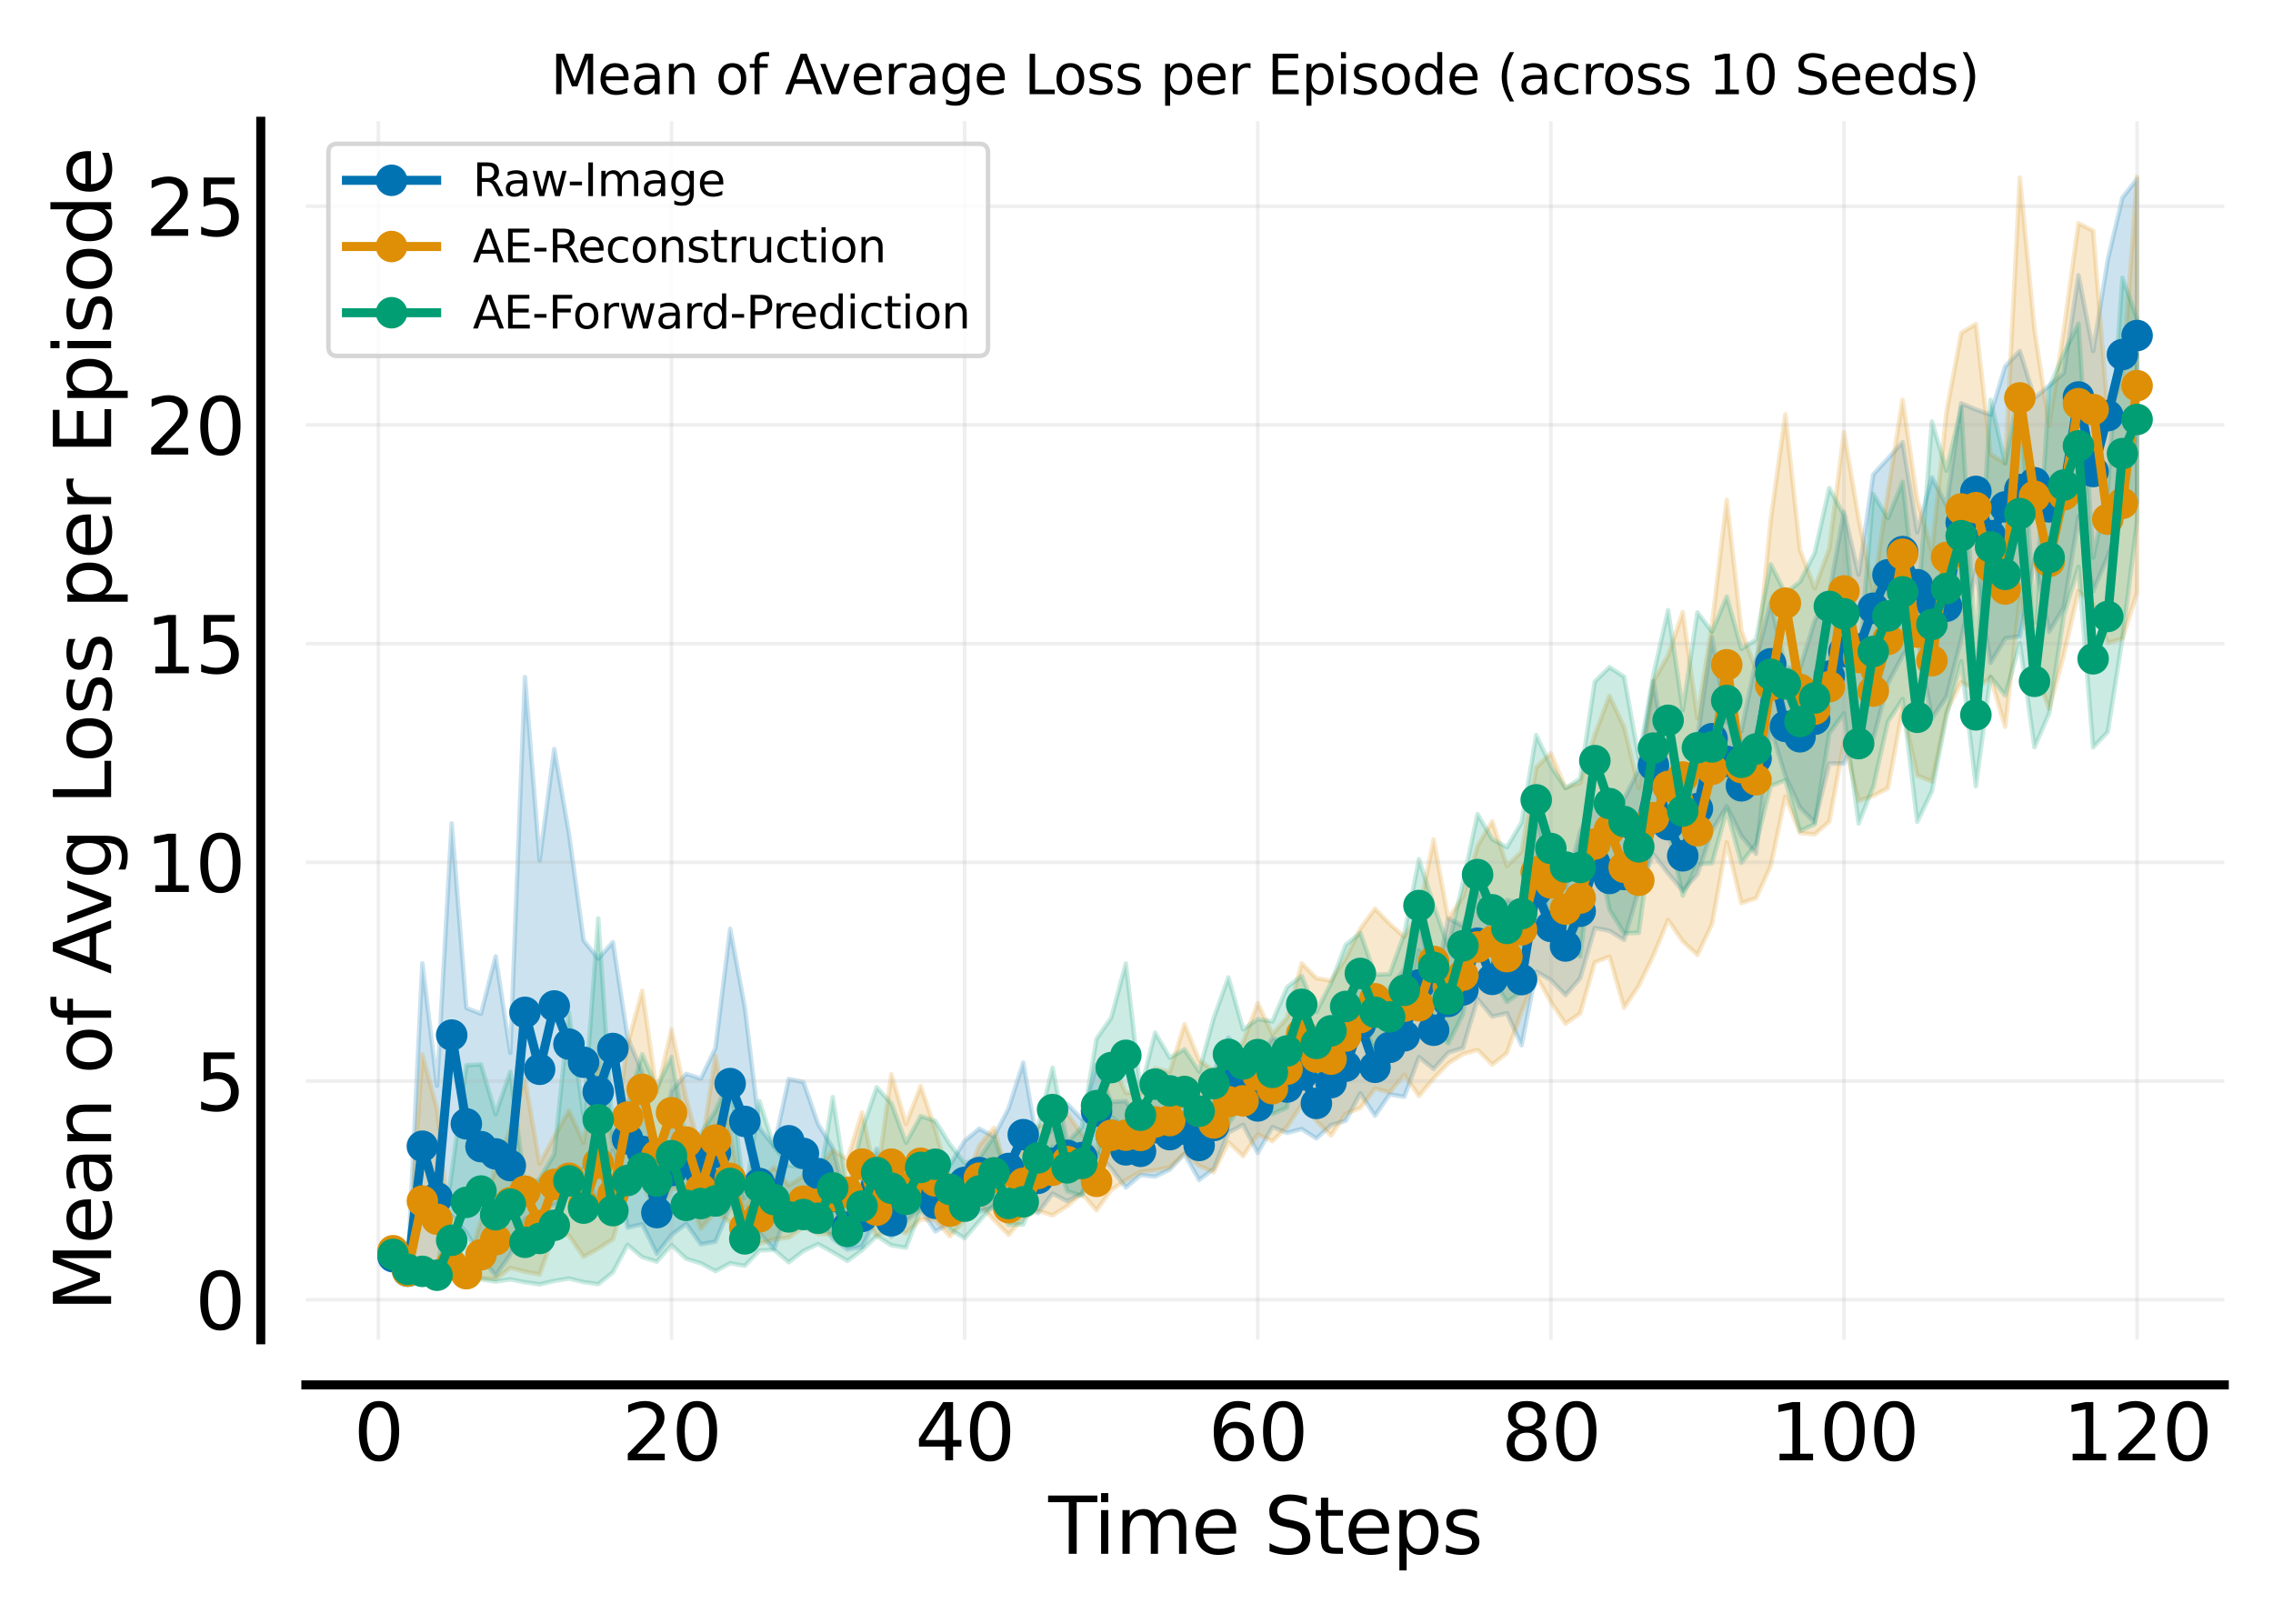 <?xml version="1.0" encoding="utf-8" standalone="no"?>
<!DOCTYPE svg PUBLIC "-//W3C//DTD SVG 1.1//EN"
  "http://www.w3.org/Graphics/SVG/1.1/DTD/svg11.dtd">
<svg xmlns:xlink="http://www.w3.org/1999/xlink" width="504pt" height="360pt" viewBox="0 0 504 360" xmlns="http://www.w3.org/2000/svg" version="1.1">
 <defs>
  <style type="text/css">*{stroke-linejoin: round; stroke-linecap: butt}</style>
 </defs>
 <g id="figure_1">
  <g id="patch_1">
   <path d="M 0 360 
L 504 360 
L 504 0 
L 0 0 
z
" style="fill: #ffffff"/>
  </g>
  <g id="axes_1">
   <g id="patch_2">
    <path d="M 67.82 297.04 
L 493.2 297.04 
L 493.2 26.88 
L 67.82 26.88 
z
" style="fill: #ffffff"/>
   </g>
   <g id="FillBetweenPolyCollection_1">
    <defs>
     <path id="mddf637a6be" d="M 87.155 -82.817 
L 87.155 -80.089 
L 90.405 -77.362 
L 93.655 -77.303 
L 96.904 -76.844 
L 100.154 -90.513 
L 103.404 -86.725 
L 106.653 -81.268 
L 109.903 -77.192 
L 113.153 -81.863 
L 116.402 -89.75 
L 119.652 -91.285 
L 122.902 -92.845 
L 126.151 -94.83 
L 129.401 -101.182 
L 132.651 -93.011 
L 135.9 -105.034 
L 139.15 -87.83 
L 142.4 -88.587 
L 145.649 -82.062 
L 148.899 -86.196 
L 152.149 -88.677 
L 155.398 -84.138 
L 158.648 -84.719 
L 161.898 -92.415 
L 165.147 -91.148 
L 168.397 -86.586 
L 171.647 -83.043 
L 174.896 -92.373 
L 178.146 -90.578 
L 181.395 -90.231 
L 184.645 -85.342 
L 187.895 -82.975 
L 191.144 -83.574 
L 194.394 -89.93 
L 197.644 -85.803 
L 200.893 -89.308 
L 204.143 -91.929 
L 207.393 -86.976 
L 210.642 -88.761 
L 213.892 -90.074 
L 217.142 -91.376 
L 220.391 -92.349 
L 223.641 -90.639 
L 226.891 -94.35 
L 230.14 -91.042 
L 233.39 -95.371 
L 236.64 -93.673 
L 239.889 -95.378 
L 243.139 -104.409 
L 246.389 -100.944 
L 249.638 -96.72 
L 252.888 -99.473 
L 256.138 -99.147 
L 259.387 -100.69 
L 262.637 -104.151 
L 265.887 -98.386 
L 269.136 -100.869 
L 272.386 -108.913 
L 275.636 -110.601 
L 278.885 -104.373 
L 282.135 -110.118 
L 285.384 -108.844 
L 288.634 -109.685 
L 291.884 -107.596 
L 295.133 -110.562 
L 298.383 -111.519 
L 301.633 -117.593 
L 304.882 -112.636 
L 308.132 -117.369 
L 311.382 -116.841 
L 314.631 -125.644 
L 317.881 -122.993 
L 321.131 -126.648 
L 324.38 -127.659 
L 327.63 -138.519 
L 330.88 -134.623 
L 334.129 -135.356 
L 337.379 -128.25 
L 340.629 -144.594 
L 343.878 -142.728 
L 347.128 -139.379 
L 350.378 -143.122 
L 353.627 -154.261 
L 356.877 -153.636 
L 360.127 -151.607 
L 363.376 -162.85 
L 366.626 -170.597 
L 369.876 -166.378 
L 373.125 -162.51 
L 376.375 -166.116 
L 379.625 -175.848 
L 382.874 -181.218 
L 386.124 -174.664 
L 389.373 -170.718 
L 392.623 -198.358 
L 395.873 -187.957 
L 399.122 -180.962 
L 402.372 -177.697 
L 405.622 -190.739 
L 408.871 -190.714 
L 412.121 -198.975 
L 415.371 -196.297 
L 418.62 -208.488 
L 421.87 -214.64 
L 425.12 -219.199 
L 428.369 -200.704 
L 431.619 -205.577 
L 434.869 -218.33 
L 438.118 -233.637 
L 441.368 -213.028 
L 444.618 -218.453 
L 447.867 -218.938 
L 451.117 -236.062 
L 454.367 -219.926 
L 457.616 -225.375 
L 460.866 -245.483 
L 464.116 -228.91 
L 467.365 -236.694 
L 470.615 -245.913 
L 473.865 -248.726 
L 473.865 -320.333 
L 473.865 -320.333 
L 470.615 -316.172 
L 467.365 -302.383 
L 464.116 -282.174 
L 460.866 -298.975 
L 457.616 -277.298 
L 454.367 -274.477 
L 451.117 -271.798 
L 447.867 -282.175 
L 444.618 -278.779 
L 441.368 -268.053 
L 438.118 -269.211 
L 434.869 -270.583 
L 431.619 -247.935 
L 428.369 -254.166 
L 425.12 -241.997 
L 421.87 -261.976 
L 418.62 -258.35 
L 415.371 -254.804 
L 412.121 -232.596 
L 408.871 -246.511 
L 405.622 -228.393 
L 402.372 -222.353 
L 399.122 -211.801 
L 395.873 -212.058 
L 392.623 -226.439 
L 389.373 -213.62 
L 386.124 -197.849 
L 382.874 -199.983 
L 379.625 -218.67 
L 376.375 -196.487 
L 373.125 -178.277 
L 369.876 -189.259 
L 366.626 -208.976 
L 363.376 -189.393 
L 360.127 -182.851 
L 356.877 -175.872 
L 353.627 -182.644 
L 350.378 -175.591 
L 347.128 -163.231 
L 343.878 -167.588 
L 340.629 -178.749 
L 337.379 -159.471 
L 334.129 -160.47 
L 330.88 -151.91 
L 327.63 -163.037 
L 324.38 -154.695 
L 321.131 -156.429 
L 317.881 -139.536 
L 314.631 -156.897 
L 311.382 -145.081 
L 308.132 -140.987 
L 304.882 -133.586 
L 301.633 -146.096 
L 298.383 -137.512 
L 295.133 -131.196 
L 291.884 -122.65 
L 288.634 -132.973 
L 285.384 -128.707 
L 282.135 -129.861 
L 278.885 -124.923 
L 275.636 -126.434 
L 272.386 -129.961 
L 269.136 -122.316 
L 265.887 -114.58 
L 262.637 -114.653 
L 259.387 -116.092 
L 256.138 -121.806 
L 252.888 -110.772 
L 249.638 -115.879 
L 246.389 -115.694 
L 243.139 -123.906 
L 239.889 -111.873 
L 236.64 -115.273 
L 233.39 -109.755 
L 230.14 -105.908 
L 226.891 -124.42 
L 223.641 -114.274 
L 220.391 -108.016 
L 217.142 -109.762 
L 213.892 -107.068 
L 210.642 -101.694 
L 207.393 -100.946 
L 204.143 -104.847 
L 200.893 -100.266 
L 197.644 -93.493 
L 194.394 -105.269 
L 191.144 -97.415 
L 187.895 -93.076 
L 184.645 -105.521 
L 181.395 -110.786 
L 178.146 -120.103 
L 174.896 -120.766 
L 171.647 -105.885 
L 168.397 -109.936 
L 165.147 -136.672 
L 161.898 -154.066 
L 158.648 -127.622 
L 155.398 -120.864 
L 152.149 -121.91 
L 148.899 -118.071 
L 145.649 -102.29 
L 142.4 -122.337 
L 139.15 -129.976 
L 135.9 -151.131 
L 132.651 -147.446 
L 129.401 -151.487 
L 126.151 -175.183 
L 122.902 -193.928 
L 119.652 -169.2 
L 116.402 -209.89 
L 113.153 -126.563 
L 109.903 -147.98 
L 106.653 -135.223 
L 103.404 -136.525 
L 100.154 -177.429 
L 96.904 -119.283 
L 93.655 -146.437 
L 90.405 -78.922 
L 87.155 -82.817 
z
" style="stroke: #0173b2; stroke-opacity: 0.2"/>
    </defs>
    <g clip-path="url(#p5572bcfc80)">
     <use xlink:href="#mddf637a6be" x="0" y="360" style="fill: #0173b2; fill-opacity: 0.2; stroke: #0173b2; stroke-opacity: 0.2"/>
    </g>
   </g>
   <g id="FillBetweenPolyCollection_2">
    <defs>
     <path id="m5fd256ef64" d="M 87.155 -84.366 
L 87.155 -81.321 
L 90.405 -77.591 
L 93.655 -77.151 
L 96.904 -77.051 
L 100.154 -77.437 
L 103.404 -76.755 
L 106.653 -76.656 
L 109.903 -76.398 
L 113.153 -78.906 
L 116.402 -78.062 
L 119.652 -77.451 
L 122.902 -86.516 
L 126.151 -86.103 
L 129.401 -81.365 
L 132.651 -83.173 
L 135.9 -85.263 
L 139.15 -95.706 
L 142.4 -98.195 
L 145.649 -89.833 
L 148.899 -96.412 
L 152.149 -96.398 
L 155.398 -87.57 
L 158.648 -91.247 
L 161.898 -89.014 
L 165.147 -83.204 
L 168.397 -84.248 
L 171.647 -85.22 
L 174.896 -85.623 
L 178.146 -87.969 
L 181.395 -86.427 
L 184.645 -86.312 
L 187.895 -88.604 
L 191.144 -91.58 
L 194.394 -85.89 
L 197.644 -87.704 
L 200.893 -86.571 
L 204.143 -89.653 
L 207.393 -89.435 
L 210.642 -85.9 
L 213.892 -89.558 
L 217.142 -93.094 
L 220.391 -89.525 
L 223.641 -86.23 
L 226.891 -89.938 
L 230.14 -91.577 
L 233.39 -90.543 
L 236.64 -92.589 
L 239.889 -95.386 
L 243.139 -91.666 
L 246.389 -96.136 
L 249.638 -98.334 
L 252.888 -100.194 
L 256.138 -100.539 
L 259.387 -101.2 
L 262.637 -104.325 
L 265.887 -101.539 
L 269.136 -100.148 
L 272.386 -106.769 
L 275.636 -103.655 
L 278.885 -108.495 
L 282.135 -106.981 
L 285.384 -110.169 
L 288.634 -115.116 
L 291.884 -111.479 
L 295.133 -108.239 
L 298.383 -113.088 
L 301.633 -114.326 
L 304.882 -118.656 
L 308.132 -117.816 
L 311.382 -121.719 
L 314.631 -116.989 
L 317.881 -120.873 
L 321.131 -124.242 
L 324.38 -126.295 
L 327.63 -127.21 
L 330.88 -123.972 
L 334.129 -126.523 
L 337.379 -135.648 
L 340.629 -143.671 
L 343.878 -137.857 
L 347.128 -133.046 
L 350.378 -135.308 
L 353.627 -146.632 
L 356.877 -147.936 
L 360.127 -136.583 
L 363.376 -141.474 
L 366.626 -148.195 
L 369.876 -156.023 
L 373.125 -151.31 
L 376.375 -148.267 
L 379.625 -155.171 
L 382.874 -173.253 
L 386.124 -159.771 
L 389.373 -160.868 
L 392.623 -168.02 
L 395.873 -183.372 
L 399.122 -175.316 
L 402.372 -175.01 
L 405.622 -177.857 
L 408.871 -195.554 
L 412.121 -182.426 
L 415.371 -183.562 
L 418.62 -185.259 
L 421.87 -202.79 
L 425.12 -188.083 
L 428.369 -186.737 
L 431.619 -202.273 
L 434.869 -208.743 
L 438.118 -207.084 
L 441.368 -209.817 
L 444.618 -198.85 
L 447.867 -227.406 
L 451.117 -211.694 
L 454.367 -202.855 
L 457.616 -214.733 
L 460.866 -228.932 
L 464.116 -225.977 
L 467.365 -217.452 
L 470.615 -218.398 
L 473.865 -228.571 
L 473.865 -320.84 
L 473.865 -320.84 
L 470.615 -275.714 
L 467.365 -268.182 
L 464.116 -308.843 
L 460.866 -310.493 
L 457.616 -286.812 
L 454.367 -265.689 
L 451.117 -286.805 
L 447.867 -320.658 
L 444.618 -257.218 
L 441.368 -259.336 
L 438.118 -288.161 
L 434.869 -286.185 
L 431.619 -268.761 
L 428.369 -237.753 
L 425.12 -249.248 
L 421.87 -271.387 
L 418.62 -250.929 
L 415.371 -228.772 
L 412.121 -245.002 
L 408.871 -264.204 
L 405.622 -238.378 
L 402.372 -229.547 
L 399.122 -238.081 
L 395.873 -268.126 
L 392.623 -244.654 
L 389.373 -211.53 
L 386.124 -220.22 
L 382.874 -249.194 
L 379.625 -221.594 
L 376.375 -200.757 
L 373.125 -224.311 
L 369.876 -214.65 
L 366.626 -208.936 
L 363.376 -185.301 
L 360.127 -198.771 
L 356.877 -205.707 
L 353.627 -197.102 
L 350.378 -186.432 
L 347.128 -185.344 
L 343.878 -193.024 
L 340.629 -189.836 
L 337.379 -171.161 
L 334.129 -168.011 
L 330.88 -177.9 
L 327.63 -172.461 
L 324.38 -161.167 
L 321.131 -156.316 
L 317.881 -173.875 
L 314.631 -157.583 
L 311.382 -152.289 
L 308.132 -155.165 
L 304.882 -158.527 
L 301.633 -154.107 
L 298.383 -147.532 
L 295.133 -142.546 
L 291.884 -143.13 
L 288.634 -146.435 
L 285.384 -134.347 
L 282.135 -130.683 
L 278.885 -137.615 
L 275.636 -128.93 
L 272.386 -125.529 
L 269.136 -122.522 
L 265.887 -124.958 
L 262.637 -132.928 
L 259.387 -122.378 
L 256.138 -123.134 
L 252.888 -117.613 
L 249.638 -117.721 
L 246.389 -124.596 
L 243.139 -104.558 
L 239.889 -108.555 
L 236.64 -113.078 
L 233.39 -111.33 
L 230.14 -110.224 
L 226.891 -105.611 
L 223.641 -98.914 
L 220.391 -109.957 
L 217.142 -106.055 
L 213.892 -97.646 
L 210.642 -97.965 
L 207.393 -109.578 
L 204.143 -119.2 
L 200.893 -110.79 
L 197.644 -121.835 
L 194.394 -98.264 
L 191.144 -113.379 
L 187.895 -102.944 
L 184.645 -105.003 
L 181.395 -100.629 
L 178.146 -99.222 
L 174.896 -97.208 
L 171.647 -101.223 
L 168.397 -98.035 
L 165.147 -92.623 
L 161.898 -108.872 
L 158.648 -125.899 
L 155.398 -104.596 
L 152.149 -116.571 
L 148.899 -131.786 
L 145.649 -117.854 
L 142.4 -140.322 
L 139.15 -128.415 
L 135.9 -106.098 
L 132.651 -125.985 
L 129.401 -106.664 
L 126.151 -113.745 
L 122.902 -108.037 
L 119.652 -102.01 
L 116.402 -120.788 
L 113.153 -109.736 
L 109.903 -101.409 
L 106.653 -89.416 
L 103.404 -78.681 
L 100.154 -83.264 
L 96.904 -114.106 
L 93.655 -126.2 
L 90.405 -78.855 
L 87.155 -84.366 
z
" style="stroke: #de8f05; stroke-opacity: 0.2"/>
    </defs>
    <g clip-path="url(#p5572bcfc80)">
     <use xlink:href="#m5fd256ef64" x="0" y="360" style="fill: #de8f05; fill-opacity: 0.2; stroke: #de8f05; stroke-opacity: 0.2"/>
    </g>
   </g>
   <g id="FillBetweenPolyCollection_3">
    <defs>
     <path id="m25ca4f13e4" d="M 87.155 -83.911 
L 87.155 -80.302 
L 90.405 -77.816 
L 93.655 -77.241 
L 96.904 -76.53 
L 100.154 -77.009 
L 103.404 -76.169 
L 106.653 -76.356 
L 109.903 -75.858 
L 113.153 -76.361 
L 116.402 -75.717 
L 119.652 -75.24 
L 122.902 -76.006 
L 126.151 -76.546 
L 129.401 -75.757 
L 132.651 -75.287 
L 135.9 -77.925 
L 139.15 -84.008 
L 142.4 -81.287 
L 145.649 -80.293 
L 148.899 -83.976 
L 152.149 -80.92 
L 155.398 -79.924 
L 158.648 -78.181 
L 161.898 -79.936 
L 165.147 -79.349 
L 168.397 -82.753 
L 171.647 -82.899 
L 174.896 -80.139 
L 178.146 -82.649 
L 181.395 -84.18 
L 184.645 -82.374 
L 187.895 -80.451 
L 191.144 -82.826 
L 194.394 -85.978 
L 197.644 -83.909 
L 200.893 -83.357 
L 204.143 -91.736 
L 207.393 -93.053 
L 210.642 -87.477 
L 213.892 -85.455 
L 217.142 -89.256 
L 220.391 -92.948 
L 223.641 -88.466 
L 226.891 -88.515 
L 230.14 -96.792 
L 233.39 -105.745 
L 236.64 -95.905 
L 239.889 -94.874 
L 243.139 -101.799 
L 246.389 -112.447 
L 249.638 -109.902 
L 252.888 -107.213 
L 256.138 -109.222 
L 259.387 -110.635 
L 262.637 -108.872 
L 265.887 -106.572 
L 269.136 -107.59 
L 272.386 -110.903 
L 275.636 -115.318 
L 278.885 -118.336 
L 282.135 -113.003 
L 285.384 -114.438 
L 288.634 -130.933 
L 291.884 -121.619 
L 295.133 -121.329 
L 298.383 -124.224 
L 301.633 -135.341 
L 304.882 -126.472 
L 308.132 -126.355 
L 311.382 -127.633 
L 314.631 -149.293 
L 317.881 -132.011 
L 321.131 -128.663 
L 324.38 -135.145 
L 327.63 -152.075 
L 330.88 -143.182 
L 334.129 -137.864 
L 337.379 -140.108 
L 340.629 -169.933 
L 343.878 -154.337 
L 347.128 -150.195 
L 350.378 -147.926 
L 353.627 -174.318 
L 356.877 -158.308 
L 360.127 -153.08 
L 363.376 -153.206 
L 366.626 -177.82 
L 369.876 -176.045 
L 373.125 -161.458 
L 376.375 -168.416 
L 379.625 -168.635 
L 382.874 -180.442 
L 386.124 -168.677 
L 389.373 -172.911 
L 392.623 -185.761 
L 395.873 -187.033 
L 399.122 -175.762 
L 402.372 -177.289 
L 405.622 -197.436 
L 408.871 -201.84 
L 412.121 -177.422 
L 415.371 -185.58 
L 418.62 -200.042 
L 421.87 -205.026 
L 425.12 -177.78 
L 428.369 -184.594 
L 431.619 -201.366 
L 434.869 -213.379 
L 438.118 -185.686 
L 441.368 -209.951 
L 444.618 -205.844 
L 447.867 -217.412 
L 451.117 -194.332 
L 454.367 -201.857 
L 457.616 -223.617 
L 460.866 -234.321 
L 464.116 -194.288 
L 467.365 -197.742 
L 470.615 -218.45 
L 473.865 -244.562 
L 473.865 -289.304 
L 473.865 -289.304 
L 470.615 -298.443 
L 467.365 -251.272 
L 464.116 -236.395 
L 460.866 -288.246 
L 457.616 -281.612 
L 454.367 -273.984 
L 451.117 -221.959 
L 447.867 -274.362 
L 444.618 -257.336 
L 441.368 -271.328 
L 438.118 -214.493 
L 434.869 -269.657 
L 431.619 -255.646 
L 428.369 -266.528 
L 425.12 -223.696 
L 421.87 -253.16 
L 418.62 -245.076 
L 415.371 -250.491 
L 412.121 -212.218 
L 408.871 -245.725 
L 405.622 -251.791 
L 402.372 -237.403 
L 399.122 -231.014 
L 395.873 -228.488 
L 392.623 -234.876 
L 389.373 -218.207 
L 386.124 -216.117 
L 382.874 -227.719 
L 379.625 -219.927 
L 376.375 -224.232 
L 373.125 -202.543 
L 369.876 -224.741 
L 366.626 -210.458 
L 363.376 -191.771 
L 360.127 -209.957 
L 356.877 -212.086 
L 353.627 -208.88 
L 350.378 -187.363 
L 347.128 -185.252 
L 343.878 -190.118 
L 340.629 -197.021 
L 337.379 -177.646 
L 334.129 -172.181 
L 330.88 -173.935 
L 327.63 -179.491 
L 324.38 -164.292 
L 321.131 -150.114 
L 317.881 -159.351 
L 314.631 -169.494 
L 311.382 -152.932 
L 308.132 -144.015 
L 304.882 -143.897 
L 301.633 -153.183 
L 298.383 -150.498 
L 295.133 -142.075 
L 291.884 -135.649 
L 288.634 -143.608 
L 285.384 -141.142 
L 282.135 -133.541 
L 278.885 -134.055 
L 275.636 -131.765 
L 272.386 -143.299 
L 269.136 -134.324 
L 265.887 -122.417 
L 262.637 -127.365 
L 259.387 -125.466 
L 256.138 -131.035 
L 252.888 -118.34 
L 249.638 -146.367 
L 246.389 -134.325 
L 243.139 -129.7 
L 239.889 -110.088 
L 236.64 -106.698 
L 233.39 -123.272 
L 230.14 -110.209 
L 226.891 -99.257 
L 223.641 -98.395 
L 220.391 -108.01 
L 217.142 -103.206 
L 213.892 -102.133 
L 210.642 -106.272 
L 207.393 -111.473 
L 204.143 -112.545 
L 200.893 -106.637 
L 197.644 -115.351 
L 194.394 -118.939 
L 191.144 -109.494 
L 187.895 -95.913 
L 184.645 -116.76 
L 181.395 -95.772 
L 178.146 -101.177 
L 174.896 -101.617 
L 171.647 -105.734 
L 168.397 -115.884 
L 165.147 -94.298 
L 161.898 -121.309 
L 158.648 -113.74 
L 155.398 -108.621 
L 152.149 -106.557 
L 148.899 -125.674 
L 145.649 -118.897 
L 142.4 -126.246 
L 139.15 -115.04 
L 135.9 -108.014 
L 132.651 -156.381 
L 129.401 -112.583 
L 126.151 -135.506 
L 122.902 -104.093 
L 119.652 -98.672 
L 116.402 -96.802 
L 113.153 -122.388 
L 109.903 -112.969 
L 106.653 -124.006 
L 103.404 -123.816 
L 100.154 -99.963 
L 96.904 -77.902 
L 93.655 -79.021 
L 90.405 -79.308 
L 87.155 -83.911 
z
" style="stroke: #029e73; stroke-opacity: 0.2"/>
    </defs>
    <g clip-path="url(#p5572bcfc80)">
     <use xlink:href="#m25ca4f13e4" x="0" y="360" style="fill: #029e73; fill-opacity: 0.2; stroke: #029e73; stroke-opacity: 0.2"/>
    </g>
   </g>
   <g id="matplotlib.axis_1">
    <g id="xtick_1">
     <g id="line2d_1">
      <path d="M 83.906 297.04 
L 83.906 26.88 
" clip-path="url(#p5572bcfc80)" style="fill: none; stroke: #b0b0b0; stroke-opacity: 0.2; stroke-width: 0.8; stroke-linecap: square"/>
     </g>
     <g id="line2d_2">
      <defs>
       <path id="mbaa1a28db4" d="M 0 0 
L 0 0.1 
" style="stroke: #000000; stroke-width: 0.1"/>
      </defs>
      <g>
       <use xlink:href="#mbaa1a28db4" x="83.906" y="307.04" style="stroke: #000000; stroke-width: 0.1"/>
      </g>
     </g>
     <g id="text_1">
      <!-- 0 -->
      <g transform="translate(78.409 323.77) scale(0.173 -0.173)">
       <defs>
        <path id="DejaVuSans-30" d="M 2034 4250 
Q 1547 4250 1301 3770 
Q 1056 3291 1056 2328 
Q 1056 1369 1301 889 
Q 1547 409 2034 409 
Q 2525 409 2770 889 
Q 3016 1369 3016 2328 
Q 3016 3291 2770 3770 
Q 2525 4250 2034 4250 
z
M 2034 4750 
Q 2819 4750 3233 4129 
Q 3647 3509 3647 2328 
Q 3647 1150 3233 529 
Q 2819 -91 2034 -91 
Q 1250 -91 836 529 
Q 422 1150 422 2328 
Q 422 3509 836 4129 
Q 1250 4750 2034 4750 
z
" transform="scale(0.016)"/>
       </defs>
       <use xlink:href="#DejaVuSans-30"/>
      </g>
     </g>
    </g>
    <g id="xtick_2">
     <g id="line2d_3">
      <path d="M 148.899 297.04 
L 148.899 26.88 
" clip-path="url(#p5572bcfc80)" style="fill: none; stroke: #b0b0b0; stroke-opacity: 0.2; stroke-width: 0.8; stroke-linecap: square"/>
     </g>
     <g id="line2d_4">
      <g>
       <use xlink:href="#mbaa1a28db4" x="148.899" y="307.04" style="stroke: #000000; stroke-width: 0.1"/>
      </g>
     </g>
     <g id="text_2">
      <!-- 20 -->
      <g transform="translate(137.905 323.77) scale(0.173 -0.173)">
       <defs>
        <path id="DejaVuSans-32" d="M 1228 531 
L 3431 531 
L 3431 0 
L 469 0 
L 469 531 
Q 828 903 1448 1529 
Q 2069 2156 2228 2338 
Q 2531 2678 2651 2914 
Q 2772 3150 2772 3378 
Q 2772 3750 2511 3984 
Q 2250 4219 1831 4219 
Q 1534 4219 1204 4116 
Q 875 4013 500 3803 
L 500 4441 
Q 881 4594 1212 4672 
Q 1544 4750 1819 4750 
Q 2544 4750 2975 4387 
Q 3406 4025 3406 3419 
Q 3406 3131 3298 2873 
Q 3191 2616 2906 2266 
Q 2828 2175 2409 1742 
Q 1991 1309 1228 531 
z
" transform="scale(0.016)"/>
       </defs>
       <use xlink:href="#DejaVuSans-32"/>
       <use xlink:href="#DejaVuSans-30" transform="translate(63.623 0)"/>
      </g>
     </g>
    </g>
    <g id="xtick_3">
     <g id="line2d_5">
      <path d="M 213.892 297.04 
L 213.892 26.88 
" clip-path="url(#p5572bcfc80)" style="fill: none; stroke: #b0b0b0; stroke-opacity: 0.2; stroke-width: 0.8; stroke-linecap: square"/>
     </g>
     <g id="line2d_6">
      <g>
       <use xlink:href="#mbaa1a28db4" x="213.892" y="307.04" style="stroke: #000000; stroke-width: 0.1"/>
      </g>
     </g>
     <g id="text_3">
      <!-- 40 -->
      <g transform="translate(202.898 323.77) scale(0.173 -0.173)">
       <defs>
        <path id="DejaVuSans-34" d="M 2419 4116 
L 825 1625 
L 2419 1625 
L 2419 4116 
z
M 2253 4666 
L 3047 4666 
L 3047 1625 
L 3713 1625 
L 3713 1100 
L 3047 1100 
L 3047 0 
L 2419 0 
L 2419 1100 
L 313 1100 
L 313 1709 
L 2253 4666 
z
" transform="scale(0.016)"/>
       </defs>
       <use xlink:href="#DejaVuSans-34"/>
       <use xlink:href="#DejaVuSans-30" transform="translate(63.623 0)"/>
      </g>
     </g>
    </g>
    <g id="xtick_4">
     <g id="line2d_7">
      <path d="M 278.885 297.04 
L 278.885 26.88 
" clip-path="url(#p5572bcfc80)" style="fill: none; stroke: #b0b0b0; stroke-opacity: 0.2; stroke-width: 0.8; stroke-linecap: square"/>
     </g>
     <g id="line2d_8">
      <g>
       <use xlink:href="#mbaa1a28db4" x="278.885" y="307.04" style="stroke: #000000; stroke-width: 0.1"/>
      </g>
     </g>
     <g id="text_4">
      <!-- 60 -->
      <g transform="translate(267.891 323.77) scale(0.173 -0.173)">
       <defs>
        <path id="DejaVuSans-36" d="M 2113 2584 
Q 1688 2584 1439 2293 
Q 1191 2003 1191 1497 
Q 1191 994 1439 701 
Q 1688 409 2113 409 
Q 2538 409 2786 701 
Q 3034 994 3034 1497 
Q 3034 2003 2786 2293 
Q 2538 2584 2113 2584 
z
M 3366 4563 
L 3366 3988 
Q 3128 4100 2886 4159 
Q 2644 4219 2406 4219 
Q 1781 4219 1451 3797 
Q 1122 3375 1075 2522 
Q 1259 2794 1537 2939 
Q 1816 3084 2150 3084 
Q 2853 3084 3261 2657 
Q 3669 2231 3669 1497 
Q 3669 778 3244 343 
Q 2819 -91 2113 -91 
Q 1303 -91 875 529 
Q 447 1150 447 2328 
Q 447 3434 972 4092 
Q 1497 4750 2381 4750 
Q 2619 4750 2861 4703 
Q 3103 4656 3366 4563 
z
" transform="scale(0.016)"/>
       </defs>
       <use xlink:href="#DejaVuSans-36"/>
       <use xlink:href="#DejaVuSans-30" transform="translate(63.623 0)"/>
      </g>
     </g>
    </g>
    <g id="xtick_5">
     <g id="line2d_9">
      <path d="M 343.878 297.04 
L 343.878 26.88 
" clip-path="url(#p5572bcfc80)" style="fill: none; stroke: #b0b0b0; stroke-opacity: 0.2; stroke-width: 0.8; stroke-linecap: square"/>
     </g>
     <g id="line2d_10">
      <g>
       <use xlink:href="#mbaa1a28db4" x="343.878" y="307.04" style="stroke: #000000; stroke-width: 0.1"/>
      </g>
     </g>
     <g id="text_5">
      <!-- 80 -->
      <g transform="translate(332.884 323.77) scale(0.173 -0.173)">
       <defs>
        <path id="DejaVuSans-38" d="M 2034 2216 
Q 1584 2216 1326 1975 
Q 1069 1734 1069 1313 
Q 1069 891 1326 650 
Q 1584 409 2034 409 
Q 2484 409 2743 651 
Q 3003 894 3003 1313 
Q 3003 1734 2745 1975 
Q 2488 2216 2034 2216 
z
M 1403 2484 
Q 997 2584 770 2862 
Q 544 3141 544 3541 
Q 544 4100 942 4425 
Q 1341 4750 2034 4750 
Q 2731 4750 3128 4425 
Q 3525 4100 3525 3541 
Q 3525 3141 3298 2862 
Q 3072 2584 2669 2484 
Q 3125 2378 3379 2068 
Q 3634 1759 3634 1313 
Q 3634 634 3220 271 
Q 2806 -91 2034 -91 
Q 1263 -91 848 271 
Q 434 634 434 1313 
Q 434 1759 690 2068 
Q 947 2378 1403 2484 
z
M 1172 3481 
Q 1172 3119 1398 2916 
Q 1625 2713 2034 2713 
Q 2441 2713 2670 2916 
Q 2900 3119 2900 3481 
Q 2900 3844 2670 4047 
Q 2441 4250 2034 4250 
Q 1625 4250 1398 4047 
Q 1172 3844 1172 3481 
z
" transform="scale(0.016)"/>
       </defs>
       <use xlink:href="#DejaVuSans-38"/>
       <use xlink:href="#DejaVuSans-30" transform="translate(63.623 0)"/>
      </g>
     </g>
    </g>
    <g id="xtick_6">
     <g id="line2d_11">
      <path d="M 408.871 297.04 
L 408.871 26.88 
" clip-path="url(#p5572bcfc80)" style="fill: none; stroke: #b0b0b0; stroke-opacity: 0.2; stroke-width: 0.8; stroke-linecap: square"/>
     </g>
     <g id="line2d_12">
      <g>
       <use xlink:href="#mbaa1a28db4" x="408.871" y="307.04" style="stroke: #000000; stroke-width: 0.1"/>
      </g>
     </g>
     <g id="text_6">
      <!-- 100 -->
      <g transform="translate(392.38 323.77) scale(0.173 -0.173)">
       <defs>
        <path id="DejaVuSans-31" d="M 794 531 
L 1825 531 
L 1825 4091 
L 703 3866 
L 703 4441 
L 1819 4666 
L 2450 4666 
L 2450 531 
L 3481 531 
L 3481 0 
L 794 0 
L 794 531 
z
" transform="scale(0.016)"/>
       </defs>
       <use xlink:href="#DejaVuSans-31"/>
       <use xlink:href="#DejaVuSans-30" transform="translate(63.623 0)"/>
       <use xlink:href="#DejaVuSans-30" transform="translate(127.246 0)"/>
      </g>
     </g>
    </g>
    <g id="xtick_7">
     <g id="line2d_13">
      <path d="M 473.865 297.04 
L 473.865 26.88 
" clip-path="url(#p5572bcfc80)" style="fill: none; stroke: #b0b0b0; stroke-opacity: 0.2; stroke-width: 0.8; stroke-linecap: square"/>
     </g>
     <g id="line2d_14">
      <g>
       <use xlink:href="#mbaa1a28db4" x="473.865" y="307.04" style="stroke: #000000; stroke-width: 0.1"/>
      </g>
     </g>
     <g id="text_7">
      <!-- 120 -->
      <g transform="translate(457.373 323.77) scale(0.173 -0.173)">
       <use xlink:href="#DejaVuSans-31"/>
       <use xlink:href="#DejaVuSans-32" transform="translate(63.623 0)"/>
       <use xlink:href="#DejaVuSans-30" transform="translate(127.246 0)"/>
      </g>
     </g>
    </g>
    <g id="text_8">
     <!-- Time Steps -->
     <g transform="translate(232.45 344.494) scale(0.173 -0.173)">
      <defs>
       <path id="DejaVuSans-54" d="M -19 4666 
L 3928 4666 
L 3928 4134 
L 2272 4134 
L 2272 0 
L 1638 0 
L 1638 4134 
L -19 4134 
L -19 4666 
z
" transform="scale(0.016)"/>
       <path id="DejaVuSans-69" d="M 603 3500 
L 1178 3500 
L 1178 0 
L 603 0 
L 603 3500 
z
M 603 4863 
L 1178 4863 
L 1178 4134 
L 603 4134 
L 603 4863 
z
" transform="scale(0.016)"/>
       <path id="DejaVuSans-6d" d="M 3328 2828 
Q 3544 3216 3844 3400 
Q 4144 3584 4550 3584 
Q 5097 3584 5394 3201 
Q 5691 2819 5691 2113 
L 5691 0 
L 5113 0 
L 5113 2094 
Q 5113 2597 4934 2840 
Q 4756 3084 4391 3084 
Q 3944 3084 3684 2787 
Q 3425 2491 3425 1978 
L 3425 0 
L 2847 0 
L 2847 2094 
Q 2847 2600 2669 2842 
Q 2491 3084 2119 3084 
Q 1678 3084 1418 2786 
Q 1159 2488 1159 1978 
L 1159 0 
L 581 0 
L 581 3500 
L 1159 3500 
L 1159 2956 
Q 1356 3278 1631 3431 
Q 1906 3584 2284 3584 
Q 2666 3584 2933 3390 
Q 3200 3197 3328 2828 
z
" transform="scale(0.016)"/>
       <path id="DejaVuSans-65" d="M 3597 1894 
L 3597 1613 
L 953 1613 
Q 991 1019 1311 708 
Q 1631 397 2203 397 
Q 2534 397 2845 478 
Q 3156 559 3463 722 
L 3463 178 
Q 3153 47 2828 -22 
Q 2503 -91 2169 -91 
Q 1331 -91 842 396 
Q 353 884 353 1716 
Q 353 2575 817 3079 
Q 1281 3584 2069 3584 
Q 2775 3584 3186 3129 
Q 3597 2675 3597 1894 
z
M 3022 2063 
Q 3016 2534 2758 2815 
Q 2500 3097 2075 3097 
Q 1594 3097 1305 2825 
Q 1016 2553 972 2059 
L 3022 2063 
z
" transform="scale(0.016)"/>
       <path id="DejaVuSans-20" transform="scale(0.016)"/>
       <path id="DejaVuSans-53" d="M 3425 4513 
L 3425 3897 
Q 3066 4069 2747 4153 
Q 2428 4238 2131 4238 
Q 1616 4238 1336 4038 
Q 1056 3838 1056 3469 
Q 1056 3159 1242 3001 
Q 1428 2844 1947 2747 
L 2328 2669 
Q 3034 2534 3370 2195 
Q 3706 1856 3706 1288 
Q 3706 609 3251 259 
Q 2797 -91 1919 -91 
Q 1588 -91 1214 -16 
Q 841 59 441 206 
L 441 856 
Q 825 641 1194 531 
Q 1563 422 1919 422 
Q 2459 422 2753 634 
Q 3047 847 3047 1241 
Q 3047 1584 2836 1778 
Q 2625 1972 2144 2069 
L 1759 2144 
Q 1053 2284 737 2584 
Q 422 2884 422 3419 
Q 422 4038 858 4394 
Q 1294 4750 2059 4750 
Q 2388 4750 2728 4690 
Q 3069 4631 3425 4513 
z
" transform="scale(0.016)"/>
       <path id="DejaVuSans-74" d="M 1172 4494 
L 1172 3500 
L 2356 3500 
L 2356 3053 
L 1172 3053 
L 1172 1153 
Q 1172 725 1289 603 
Q 1406 481 1766 481 
L 2356 481 
L 2356 0 
L 1766 0 
Q 1100 0 847 248 
Q 594 497 594 1153 
L 594 3053 
L 172 3053 
L 172 3500 
L 594 3500 
L 594 4494 
L 1172 4494 
z
" transform="scale(0.016)"/>
       <path id="DejaVuSans-70" d="M 1159 525 
L 1159 -1331 
L 581 -1331 
L 581 3500 
L 1159 3500 
L 1159 2969 
Q 1341 3281 1617 3432 
Q 1894 3584 2278 3584 
Q 2916 3584 3314 3078 
Q 3713 2572 3713 1747 
Q 3713 922 3314 415 
Q 2916 -91 2278 -91 
Q 1894 -91 1617 61 
Q 1341 213 1159 525 
z
M 3116 1747 
Q 3116 2381 2855 2742 
Q 2594 3103 2138 3103 
Q 1681 3103 1420 2742 
Q 1159 2381 1159 1747 
Q 1159 1113 1420 752 
Q 1681 391 2138 391 
Q 2594 391 2855 752 
Q 3116 1113 3116 1747 
z
" transform="scale(0.016)"/>
       <path id="DejaVuSans-73" d="M 2834 3397 
L 2834 2853 
Q 2591 2978 2328 3040 
Q 2066 3103 1784 3103 
Q 1356 3103 1142 2972 
Q 928 2841 928 2578 
Q 928 2378 1081 2264 
Q 1234 2150 1697 2047 
L 1894 2003 
Q 2506 1872 2764 1633 
Q 3022 1394 3022 966 
Q 3022 478 2636 193 
Q 2250 -91 1575 -91 
Q 1294 -91 989 -36 
Q 684 19 347 128 
L 347 722 
Q 666 556 975 473 
Q 1284 391 1588 391 
Q 1994 391 2212 530 
Q 2431 669 2431 922 
Q 2431 1156 2273 1281 
Q 2116 1406 1581 1522 
L 1381 1569 
Q 847 1681 609 1914 
Q 372 2147 372 2553 
Q 372 3047 722 3315 
Q 1072 3584 1716 3584 
Q 2034 3584 2315 3537 
Q 2597 3491 2834 3397 
z
" transform="scale(0.016)"/>
      </defs>
      <use xlink:href="#DejaVuSans-54"/>
      <use xlink:href="#DejaVuSans-69" transform="translate(57.959 0)"/>
      <use xlink:href="#DejaVuSans-6d" transform="translate(85.742 0)"/>
      <use xlink:href="#DejaVuSans-65" transform="translate(183.154 0)"/>
      <use xlink:href="#DejaVuSans-20" transform="translate(244.678 0)"/>
      <use xlink:href="#DejaVuSans-53" transform="translate(276.465 0)"/>
      <use xlink:href="#DejaVuSans-74" transform="translate(339.941 0)"/>
      <use xlink:href="#DejaVuSans-65" transform="translate(379.15 0)"/>
      <use xlink:href="#DejaVuSans-70" transform="translate(440.674 0)"/>
      <use xlink:href="#DejaVuSans-73" transform="translate(504.15 0)"/>
     </g>
    </g>
   </g>
   <g id="matplotlib.axis_2">
    <g id="ytick_1">
     <g id="line2d_15">
      <path d="M 67.82 288.168 
L 493.2 288.168 
" clip-path="url(#p5572bcfc80)" style="fill: none; stroke: #b0b0b0; stroke-opacity: 0.2; stroke-width: 0.8; stroke-linecap: square"/>
     </g>
     <g id="line2d_16">
      <defs>
       <path id="m61e45dd535" d="M 0 0 
L -0.1 0 
" style="stroke: #000000; stroke-width: 0.1"/>
      </defs>
      <g>
       <use xlink:href="#m61e45dd535" x="57.82" y="288.168" style="stroke: #000000; stroke-width: 0.1"/>
      </g>
     </g>
     <g id="text_9">
      <!-- 0 -->
      <g transform="translate(43.226 294.733) scale(0.173 -0.173)">
       <use xlink:href="#DejaVuSans-30"/>
      </g>
     </g>
    </g>
    <g id="ytick_2">
     <g id="line2d_17">
      <path d="M 67.82 239.678 
L 493.2 239.678 
" clip-path="url(#p5572bcfc80)" style="fill: none; stroke: #b0b0b0; stroke-opacity: 0.2; stroke-width: 0.8; stroke-linecap: square"/>
     </g>
     <g id="line2d_18">
      <g>
       <use xlink:href="#m61e45dd535" x="57.82" y="239.678" style="stroke: #000000; stroke-width: 0.1"/>
      </g>
     </g>
     <g id="text_10">
      <!-- 5 -->
      <g transform="translate(43.226 246.244) scale(0.173 -0.173)">
       <defs>
        <path id="DejaVuSans-35" d="M 691 4666 
L 3169 4666 
L 3169 4134 
L 1269 4134 
L 1269 2991 
Q 1406 3038 1543 3061 
Q 1681 3084 1819 3084 
Q 2600 3084 3056 2656 
Q 3513 2228 3513 1497 
Q 3513 744 3044 326 
Q 2575 -91 1722 -91 
Q 1428 -91 1123 -41 
Q 819 9 494 109 
L 494 744 
Q 775 591 1075 516 
Q 1375 441 1709 441 
Q 2250 441 2565 725 
Q 2881 1009 2881 1497 
Q 2881 1984 2565 2268 
Q 2250 2553 1709 2553 
Q 1456 2553 1204 2497 
Q 953 2441 691 2322 
L 691 4666 
z
" transform="scale(0.016)"/>
       </defs>
       <use xlink:href="#DejaVuSans-35"/>
      </g>
     </g>
    </g>
    <g id="ytick_3">
     <g id="line2d_19">
      <path d="M 67.82 191.189 
L 493.2 191.189 
" clip-path="url(#p5572bcfc80)" style="fill: none; stroke: #b0b0b0; stroke-opacity: 0.2; stroke-width: 0.8; stroke-linecap: square"/>
     </g>
     <g id="line2d_20">
      <g>
       <use xlink:href="#m61e45dd535" x="57.82" y="191.189" style="stroke: #000000; stroke-width: 0.1"/>
      </g>
     </g>
     <g id="text_11">
      <!-- 10 -->
      <g transform="translate(32.231 197.754) scale(0.173 -0.173)">
       <use xlink:href="#DejaVuSans-31"/>
       <use xlink:href="#DejaVuSans-30" transform="translate(63.623 0)"/>
      </g>
     </g>
    </g>
    <g id="ytick_4">
     <g id="line2d_21">
      <path d="M 67.82 142.699 
L 493.2 142.699 
" clip-path="url(#p5572bcfc80)" style="fill: none; stroke: #b0b0b0; stroke-opacity: 0.2; stroke-width: 0.8; stroke-linecap: square"/>
     </g>
     <g id="line2d_22">
      <g>
       <use xlink:href="#m61e45dd535" x="57.82" y="142.699" style="stroke: #000000; stroke-width: 0.1"/>
      </g>
     </g>
     <g id="text_12">
      <!-- 15 -->
      <g transform="translate(32.231 149.265) scale(0.173 -0.173)">
       <use xlink:href="#DejaVuSans-31"/>
       <use xlink:href="#DejaVuSans-35" transform="translate(63.623 0)"/>
      </g>
     </g>
    </g>
    <g id="ytick_5">
     <g id="line2d_23">
      <path d="M 67.82 94.21 
L 493.2 94.21 
" clip-path="url(#p5572bcfc80)" style="fill: none; stroke: #b0b0b0; stroke-opacity: 0.2; stroke-width: 0.8; stroke-linecap: square"/>
     </g>
     <g id="line2d_24">
      <g>
       <use xlink:href="#m61e45dd535" x="57.82" y="94.21" style="stroke: #000000; stroke-width: 0.1"/>
      </g>
     </g>
     <g id="text_13">
      <!-- 20 -->
      <g transform="translate(32.231 100.775) scale(0.173 -0.173)">
       <use xlink:href="#DejaVuSans-32"/>
       <use xlink:href="#DejaVuSans-30" transform="translate(63.623 0)"/>
      </g>
     </g>
    </g>
    <g id="ytick_6">
     <g id="line2d_25">
      <path d="M 67.82 45.721 
L 493.2 45.721 
" clip-path="url(#p5572bcfc80)" style="fill: none; stroke: #b0b0b0; stroke-opacity: 0.2; stroke-width: 0.8; stroke-linecap: square"/>
     </g>
     <g id="line2d_26">
      <g>
       <use xlink:href="#m61e45dd535" x="57.82" y="45.721" style="stroke: #000000; stroke-width: 0.1"/>
      </g>
     </g>
     <g id="text_14">
      <!-- 25 -->
      <g transform="translate(32.231 52.286) scale(0.173 -0.173)">
       <use xlink:href="#DejaVuSans-32"/>
       <use xlink:href="#DejaVuSans-35" transform="translate(63.623 0)"/>
      </g>
     </g>
    </g>
    <g id="text_15">
     <!-- Mean of Avg Loss per Episode -->
     <g transform="translate(24.637 290.799) rotate(-90) scale(0.173 -0.173)">
      <defs>
       <path id="DejaVuSans-4d" d="M 628 4666 
L 1569 4666 
L 2759 1491 
L 3956 4666 
L 4897 4666 
L 4897 0 
L 4281 0 
L 4281 4097 
L 3078 897 
L 2444 897 
L 1241 4097 
L 1241 0 
L 628 0 
L 628 4666 
z
" transform="scale(0.016)"/>
       <path id="DejaVuSans-61" d="M 2194 1759 
Q 1497 1759 1228 1600 
Q 959 1441 959 1056 
Q 959 750 1161 570 
Q 1363 391 1709 391 
Q 2188 391 2477 730 
Q 2766 1069 2766 1631 
L 2766 1759 
L 2194 1759 
z
M 3341 1997 
L 3341 0 
L 2766 0 
L 2766 531 
Q 2569 213 2275 61 
Q 1981 -91 1556 -91 
Q 1019 -91 701 211 
Q 384 513 384 1019 
Q 384 1609 779 1909 
Q 1175 2209 1959 2209 
L 2766 2209 
L 2766 2266 
Q 2766 2663 2505 2880 
Q 2244 3097 1772 3097 
Q 1472 3097 1187 3025 
Q 903 2953 641 2809 
L 641 3341 
Q 956 3463 1253 3523 
Q 1550 3584 1831 3584 
Q 2591 3584 2966 3190 
Q 3341 2797 3341 1997 
z
" transform="scale(0.016)"/>
       <path id="DejaVuSans-6e" d="M 3513 2113 
L 3513 0 
L 2938 0 
L 2938 2094 
Q 2938 2591 2744 2837 
Q 2550 3084 2163 3084 
Q 1697 3084 1428 2787 
Q 1159 2491 1159 1978 
L 1159 0 
L 581 0 
L 581 3500 
L 1159 3500 
L 1159 2956 
Q 1366 3272 1645 3428 
Q 1925 3584 2291 3584 
Q 2894 3584 3203 3211 
Q 3513 2838 3513 2113 
z
" transform="scale(0.016)"/>
       <path id="DejaVuSans-6f" d="M 1959 3097 
Q 1497 3097 1228 2736 
Q 959 2375 959 1747 
Q 959 1119 1226 758 
Q 1494 397 1959 397 
Q 2419 397 2687 759 
Q 2956 1122 2956 1747 
Q 2956 2369 2687 2733 
Q 2419 3097 1959 3097 
z
M 1959 3584 
Q 2709 3584 3137 3096 
Q 3566 2609 3566 1747 
Q 3566 888 3137 398 
Q 2709 -91 1959 -91 
Q 1206 -91 779 398 
Q 353 888 353 1747 
Q 353 2609 779 3096 
Q 1206 3584 1959 3584 
z
" transform="scale(0.016)"/>
       <path id="DejaVuSans-66" d="M 2375 4863 
L 2375 4384 
L 1825 4384 
Q 1516 4384 1395 4259 
Q 1275 4134 1275 3809 
L 1275 3500 
L 2222 3500 
L 2222 3053 
L 1275 3053 
L 1275 0 
L 697 0 
L 697 3053 
L 147 3053 
L 147 3500 
L 697 3500 
L 697 3744 
Q 697 4328 969 4595 
Q 1241 4863 1831 4863 
L 2375 4863 
z
" transform="scale(0.016)"/>
       <path id="DejaVuSans-41" d="M 2188 4044 
L 1331 1722 
L 3047 1722 
L 2188 4044 
z
M 1831 4666 
L 2547 4666 
L 4325 0 
L 3669 0 
L 3244 1197 
L 1141 1197 
L 716 0 
L 50 0 
L 1831 4666 
z
" transform="scale(0.016)"/>
       <path id="DejaVuSans-76" d="M 191 3500 
L 800 3500 
L 1894 563 
L 2988 3500 
L 3597 3500 
L 2284 0 
L 1503 0 
L 191 3500 
z
" transform="scale(0.016)"/>
       <path id="DejaVuSans-67" d="M 2906 1791 
Q 2906 2416 2648 2759 
Q 2391 3103 1925 3103 
Q 1463 3103 1205 2759 
Q 947 2416 947 1791 
Q 947 1169 1205 825 
Q 1463 481 1925 481 
Q 2391 481 2648 825 
Q 2906 1169 2906 1791 
z
M 3481 434 
Q 3481 -459 3084 -895 
Q 2688 -1331 1869 -1331 
Q 1566 -1331 1297 -1286 
Q 1028 -1241 775 -1147 
L 775 -588 
Q 1028 -725 1275 -790 
Q 1522 -856 1778 -856 
Q 2344 -856 2625 -561 
Q 2906 -266 2906 331 
L 2906 616 
Q 2728 306 2450 153 
Q 2172 0 1784 0 
Q 1141 0 747 490 
Q 353 981 353 1791 
Q 353 2603 747 3093 
Q 1141 3584 1784 3584 
Q 2172 3584 2450 3431 
Q 2728 3278 2906 2969 
L 2906 3500 
L 3481 3500 
L 3481 434 
z
" transform="scale(0.016)"/>
       <path id="DejaVuSans-4c" d="M 628 4666 
L 1259 4666 
L 1259 531 
L 3531 531 
L 3531 0 
L 628 0 
L 628 4666 
z
" transform="scale(0.016)"/>
       <path id="DejaVuSans-72" d="M 2631 2963 
Q 2534 3019 2420 3045 
Q 2306 3072 2169 3072 
Q 1681 3072 1420 2755 
Q 1159 2438 1159 1844 
L 1159 0 
L 581 0 
L 581 3500 
L 1159 3500 
L 1159 2956 
Q 1341 3275 1631 3429 
Q 1922 3584 2338 3584 
Q 2397 3584 2469 3576 
Q 2541 3569 2628 3553 
L 2631 2963 
z
" transform="scale(0.016)"/>
       <path id="DejaVuSans-45" d="M 628 4666 
L 3578 4666 
L 3578 4134 
L 1259 4134 
L 1259 2753 
L 3481 2753 
L 3481 2222 
L 1259 2222 
L 1259 531 
L 3634 531 
L 3634 0 
L 628 0 
L 628 4666 
z
" transform="scale(0.016)"/>
       <path id="DejaVuSans-64" d="M 2906 2969 
L 2906 4863 
L 3481 4863 
L 3481 0 
L 2906 0 
L 2906 525 
Q 2725 213 2448 61 
Q 2172 -91 1784 -91 
Q 1150 -91 751 415 
Q 353 922 353 1747 
Q 353 2572 751 3078 
Q 1150 3584 1784 3584 
Q 2172 3584 2448 3432 
Q 2725 3281 2906 2969 
z
M 947 1747 
Q 947 1113 1208 752 
Q 1469 391 1925 391 
Q 2381 391 2643 752 
Q 2906 1113 2906 1747 
Q 2906 2381 2643 2742 
Q 2381 3103 1925 3103 
Q 1469 3103 1208 2742 
Q 947 2381 947 1747 
z
" transform="scale(0.016)"/>
      </defs>
      <use xlink:href="#DejaVuSans-4d"/>
      <use xlink:href="#DejaVuSans-65" transform="translate(86.279 0)"/>
      <use xlink:href="#DejaVuSans-61" transform="translate(147.803 0)"/>
      <use xlink:href="#DejaVuSans-6e" transform="translate(209.082 0)"/>
      <use xlink:href="#DejaVuSans-20" transform="translate(272.461 0)"/>
      <use xlink:href="#DejaVuSans-6f" transform="translate(304.248 0)"/>
      <use xlink:href="#DejaVuSans-66" transform="translate(365.43 0)"/>
      <use xlink:href="#DejaVuSans-20" transform="translate(400.635 0)"/>
      <use xlink:href="#DejaVuSans-41" transform="translate(432.422 0)"/>
      <use xlink:href="#DejaVuSans-76" transform="translate(494.955 0)"/>
      <use xlink:href="#DejaVuSans-67" transform="translate(554.135 0)"/>
      <use xlink:href="#DejaVuSans-20" transform="translate(617.611 0)"/>
      <use xlink:href="#DejaVuSans-4c" transform="translate(649.398 0)"/>
      <use xlink:href="#DejaVuSans-6f" transform="translate(703.361 0)"/>
      <use xlink:href="#DejaVuSans-73" transform="translate(764.543 0)"/>
      <use xlink:href="#DejaVuSans-73" transform="translate(816.643 0)"/>
      <use xlink:href="#DejaVuSans-20" transform="translate(868.742 0)"/>
      <use xlink:href="#DejaVuSans-70" transform="translate(900.529 0)"/>
      <use xlink:href="#DejaVuSans-65" transform="translate(964.006 0)"/>
      <use xlink:href="#DejaVuSans-72" transform="translate(1025.529 0)"/>
      <use xlink:href="#DejaVuSans-20" transform="translate(1066.643 0)"/>
      <use xlink:href="#DejaVuSans-45" transform="translate(1098.43 0)"/>
      <use xlink:href="#DejaVuSans-70" transform="translate(1161.613 0)"/>
      <use xlink:href="#DejaVuSans-69" transform="translate(1225.09 0)"/>
      <use xlink:href="#DejaVuSans-73" transform="translate(1252.873 0)"/>
      <use xlink:href="#DejaVuSans-6f" transform="translate(1304.973 0)"/>
      <use xlink:href="#DejaVuSans-64" transform="translate(1366.154 0)"/>
      <use xlink:href="#DejaVuSans-65" transform="translate(1429.631 0)"/>
     </g>
    </g>
   </g>
   <g id="line2d_27">
    <path d="M 87.155 278.629 
L 90.405 281.83 
L 93.655 254.134 
L 96.904 265.552 
L 100.154 229.492 
L 103.404 249.169 
L 106.653 254.222 
L 109.903 255.834 
L 113.153 258.428 
L 116.402 224.447 
L 119.652 237.072 
L 122.902 223.033 
L 126.151 231.495 
L 129.401 235.509 
L 132.651 242.06 
L 135.9 232.463 
L 139.15 252.49 
L 142.4 255.277 
L 145.649 268.846 
L 148.899 259.532 
L 152.149 256.026 
L 155.398 260.038 
L 158.648 255.492 
L 161.898 240.246 
L 165.147 248.632 
L 168.397 262.405 
L 171.647 266.456 
L 174.896 252.921 
L 178.146 255.724 
L 181.395 260.207 
L 184.645 265.29 
L 187.895 272.102 
L 191.144 269.7 
L 194.394 262.718 
L 197.644 270.654 
L 200.893 265.185 
L 204.143 262.278 
L 207.393 266.776 
L 210.642 264.933 
L 213.892 262.143 
L 217.142 259.978 
L 220.391 260.094 
L 223.641 259.061 
L 226.891 251.565 
L 230.14 261.248 
L 233.39 257.909 
L 236.64 256.145 
L 239.889 256.657 
L 243.139 246.327 
L 246.389 251.742 
L 249.638 254.936 
L 252.888 255.257 
L 256.138 250.017 
L 259.387 251.567 
L 262.637 250.335 
L 265.887 253.955 
L 269.136 249.531 
L 272.386 240.309 
L 275.636 240.765 
L 278.885 245.187 
L 282.135 240.583 
L 285.384 240.997 
L 288.634 238.31 
L 291.884 244.638 
L 295.133 240.033 
L 298.383 236.374 
L 301.633 227.171 
L 304.882 236.628 
L 308.132 232.206 
L 311.382 229.656 
L 314.631 218.368 
L 317.881 228.411 
L 321.131 222.02 
L 324.38 219.472 
L 327.63 209.127 
L 330.88 217.136 
L 334.129 214.007 
L 337.379 217.185 
L 340.629 197.507 
L 343.878 205.396 
L 347.128 209.737 
L 350.378 202.029 
L 353.627 191.431 
L 356.877 194.76 
L 360.127 193.884 
L 363.376 184.214 
L 366.626 169.677 
L 369.876 182.835 
L 373.125 189.737 
L 376.375 179.281 
L 379.625 163.772 
L 382.874 168.8 
L 386.124 174.217 
L 389.373 168.18 
L 392.623 147.168 
L 395.873 161.047 
L 399.122 163.354 
L 402.372 159.475 
L 405.622 149.906 
L 408.871 144.453 
L 412.121 143.879 
L 415.371 134.851 
L 418.62 127.435 
L 421.87 122.3 
L 425.12 129.626 
L 428.369 133.811 
L 431.619 134.387 
L 434.869 115.872 
L 438.118 108.948 
L 441.368 118.757 
L 444.618 112.381 
L 447.867 108.534 
L 451.117 107.033 
L 454.367 112.373 
L 457.616 108.695 
L 460.866 88.017 
L 464.116 104.54 
L 467.365 92.162 
L 470.615 78.605 
L 473.865 74.386 
" clip-path="url(#p5572bcfc80)" style="fill: none; stroke: #0173b2; stroke-width: 2; stroke-linecap: square"/>
    <defs>
     <path id="mb548bac044" d="M 0 3 
C 0.796 3 1.559 2.684 2.121 2.121 
C 2.684 1.559 3 0.796 3 0 
C 3 -0.796 2.684 -1.559 2.121 -2.121 
C 1.559 -2.684 0.796 -3 0 -3 
C -0.796 -3 -1.559 -2.684 -2.121 -2.121 
C -2.684 -1.559 -3 -0.796 -3 0 
C -3 0.796 -2.684 1.559 -2.121 2.121 
C -1.559 2.684 -0.796 3 0 3 
z
" style="stroke: #0173b2"/>
    </defs>
    <g clip-path="url(#p5572bcfc80)">
     <use xlink:href="#mb548bac044" x="87.155" y="278.629" style="fill: #0173b2; stroke: #0173b2"/>
     <use xlink:href="#mb548bac044" x="90.405" y="281.83" style="fill: #0173b2; stroke: #0173b2"/>
     <use xlink:href="#mb548bac044" x="93.655" y="254.134" style="fill: #0173b2; stroke: #0173b2"/>
     <use xlink:href="#mb548bac044" x="96.904" y="265.552" style="fill: #0173b2; stroke: #0173b2"/>
     <use xlink:href="#mb548bac044" x="100.154" y="229.492" style="fill: #0173b2; stroke: #0173b2"/>
     <use xlink:href="#mb548bac044" x="103.404" y="249.169" style="fill: #0173b2; stroke: #0173b2"/>
     <use xlink:href="#mb548bac044" x="106.653" y="254.222" style="fill: #0173b2; stroke: #0173b2"/>
     <use xlink:href="#mb548bac044" x="109.903" y="255.834" style="fill: #0173b2; stroke: #0173b2"/>
     <use xlink:href="#mb548bac044" x="113.153" y="258.428" style="fill: #0173b2; stroke: #0173b2"/>
     <use xlink:href="#mb548bac044" x="116.402" y="224.447" style="fill: #0173b2; stroke: #0173b2"/>
     <use xlink:href="#mb548bac044" x="119.652" y="237.072" style="fill: #0173b2; stroke: #0173b2"/>
     <use xlink:href="#mb548bac044" x="122.902" y="223.033" style="fill: #0173b2; stroke: #0173b2"/>
     <use xlink:href="#mb548bac044" x="126.151" y="231.495" style="fill: #0173b2; stroke: #0173b2"/>
     <use xlink:href="#mb548bac044" x="129.401" y="235.509" style="fill: #0173b2; stroke: #0173b2"/>
     <use xlink:href="#mb548bac044" x="132.651" y="242.06" style="fill: #0173b2; stroke: #0173b2"/>
     <use xlink:href="#mb548bac044" x="135.9" y="232.463" style="fill: #0173b2; stroke: #0173b2"/>
     <use xlink:href="#mb548bac044" x="139.15" y="252.49" style="fill: #0173b2; stroke: #0173b2"/>
     <use xlink:href="#mb548bac044" x="142.4" y="255.277" style="fill: #0173b2; stroke: #0173b2"/>
     <use xlink:href="#mb548bac044" x="145.649" y="268.846" style="fill: #0173b2; stroke: #0173b2"/>
     <use xlink:href="#mb548bac044" x="148.899" y="259.532" style="fill: #0173b2; stroke: #0173b2"/>
     <use xlink:href="#mb548bac044" x="152.149" y="256.026" style="fill: #0173b2; stroke: #0173b2"/>
     <use xlink:href="#mb548bac044" x="155.398" y="260.038" style="fill: #0173b2; stroke: #0173b2"/>
     <use xlink:href="#mb548bac044" x="158.648" y="255.492" style="fill: #0173b2; stroke: #0173b2"/>
     <use xlink:href="#mb548bac044" x="161.898" y="240.246" style="fill: #0173b2; stroke: #0173b2"/>
     <use xlink:href="#mb548bac044" x="165.147" y="248.632" style="fill: #0173b2; stroke: #0173b2"/>
     <use xlink:href="#mb548bac044" x="168.397" y="262.405" style="fill: #0173b2; stroke: #0173b2"/>
     <use xlink:href="#mb548bac044" x="171.647" y="266.456" style="fill: #0173b2; stroke: #0173b2"/>
     <use xlink:href="#mb548bac044" x="174.896" y="252.921" style="fill: #0173b2; stroke: #0173b2"/>
     <use xlink:href="#mb548bac044" x="178.146" y="255.724" style="fill: #0173b2; stroke: #0173b2"/>
     <use xlink:href="#mb548bac044" x="181.395" y="260.207" style="fill: #0173b2; stroke: #0173b2"/>
     <use xlink:href="#mb548bac044" x="184.645" y="265.29" style="fill: #0173b2; stroke: #0173b2"/>
     <use xlink:href="#mb548bac044" x="187.895" y="272.102" style="fill: #0173b2; stroke: #0173b2"/>
     <use xlink:href="#mb548bac044" x="191.144" y="269.7" style="fill: #0173b2; stroke: #0173b2"/>
     <use xlink:href="#mb548bac044" x="194.394" y="262.718" style="fill: #0173b2; stroke: #0173b2"/>
     <use xlink:href="#mb548bac044" x="197.644" y="270.654" style="fill: #0173b2; stroke: #0173b2"/>
     <use xlink:href="#mb548bac044" x="200.893" y="265.185" style="fill: #0173b2; stroke: #0173b2"/>
     <use xlink:href="#mb548bac044" x="204.143" y="262.278" style="fill: #0173b2; stroke: #0173b2"/>
     <use xlink:href="#mb548bac044" x="207.393" y="266.776" style="fill: #0173b2; stroke: #0173b2"/>
     <use xlink:href="#mb548bac044" x="210.642" y="264.933" style="fill: #0173b2; stroke: #0173b2"/>
     <use xlink:href="#mb548bac044" x="213.892" y="262.143" style="fill: #0173b2; stroke: #0173b2"/>
     <use xlink:href="#mb548bac044" x="217.142" y="259.978" style="fill: #0173b2; stroke: #0173b2"/>
     <use xlink:href="#mb548bac044" x="220.391" y="260.094" style="fill: #0173b2; stroke: #0173b2"/>
     <use xlink:href="#mb548bac044" x="223.641" y="259.061" style="fill: #0173b2; stroke: #0173b2"/>
     <use xlink:href="#mb548bac044" x="226.891" y="251.565" style="fill: #0173b2; stroke: #0173b2"/>
     <use xlink:href="#mb548bac044" x="230.14" y="261.248" style="fill: #0173b2; stroke: #0173b2"/>
     <use xlink:href="#mb548bac044" x="233.39" y="257.909" style="fill: #0173b2; stroke: #0173b2"/>
     <use xlink:href="#mb548bac044" x="236.64" y="256.145" style="fill: #0173b2; stroke: #0173b2"/>
     <use xlink:href="#mb548bac044" x="239.889" y="256.657" style="fill: #0173b2; stroke: #0173b2"/>
     <use xlink:href="#mb548bac044" x="243.139" y="246.327" style="fill: #0173b2; stroke: #0173b2"/>
     <use xlink:href="#mb548bac044" x="246.389" y="251.742" style="fill: #0173b2; stroke: #0173b2"/>
     <use xlink:href="#mb548bac044" x="249.638" y="254.936" style="fill: #0173b2; stroke: #0173b2"/>
     <use xlink:href="#mb548bac044" x="252.888" y="255.257" style="fill: #0173b2; stroke: #0173b2"/>
     <use xlink:href="#mb548bac044" x="256.138" y="250.017" style="fill: #0173b2; stroke: #0173b2"/>
     <use xlink:href="#mb548bac044" x="259.387" y="251.567" style="fill: #0173b2; stroke: #0173b2"/>
     <use xlink:href="#mb548bac044" x="262.637" y="250.335" style="fill: #0173b2; stroke: #0173b2"/>
     <use xlink:href="#mb548bac044" x="265.887" y="253.955" style="fill: #0173b2; stroke: #0173b2"/>
     <use xlink:href="#mb548bac044" x="269.136" y="249.531" style="fill: #0173b2; stroke: #0173b2"/>
     <use xlink:href="#mb548bac044" x="272.386" y="240.309" style="fill: #0173b2; stroke: #0173b2"/>
     <use xlink:href="#mb548bac044" x="275.636" y="240.765" style="fill: #0173b2; stroke: #0173b2"/>
     <use xlink:href="#mb548bac044" x="278.885" y="245.187" style="fill: #0173b2; stroke: #0173b2"/>
     <use xlink:href="#mb548bac044" x="282.135" y="240.583" style="fill: #0173b2; stroke: #0173b2"/>
     <use xlink:href="#mb548bac044" x="285.384" y="240.997" style="fill: #0173b2; stroke: #0173b2"/>
     <use xlink:href="#mb548bac044" x="288.634" y="238.31" style="fill: #0173b2; stroke: #0173b2"/>
     <use xlink:href="#mb548bac044" x="291.884" y="244.638" style="fill: #0173b2; stroke: #0173b2"/>
     <use xlink:href="#mb548bac044" x="295.133" y="240.033" style="fill: #0173b2; stroke: #0173b2"/>
     <use xlink:href="#mb548bac044" x="298.383" y="236.374" style="fill: #0173b2; stroke: #0173b2"/>
     <use xlink:href="#mb548bac044" x="301.633" y="227.171" style="fill: #0173b2; stroke: #0173b2"/>
     <use xlink:href="#mb548bac044" x="304.882" y="236.628" style="fill: #0173b2; stroke: #0173b2"/>
     <use xlink:href="#mb548bac044" x="308.132" y="232.206" style="fill: #0173b2; stroke: #0173b2"/>
     <use xlink:href="#mb548bac044" x="311.382" y="229.656" style="fill: #0173b2; stroke: #0173b2"/>
     <use xlink:href="#mb548bac044" x="314.631" y="218.368" style="fill: #0173b2; stroke: #0173b2"/>
     <use xlink:href="#mb548bac044" x="317.881" y="228.411" style="fill: #0173b2; stroke: #0173b2"/>
     <use xlink:href="#mb548bac044" x="321.131" y="222.02" style="fill: #0173b2; stroke: #0173b2"/>
     <use xlink:href="#mb548bac044" x="324.38" y="219.472" style="fill: #0173b2; stroke: #0173b2"/>
     <use xlink:href="#mb548bac044" x="327.63" y="209.127" style="fill: #0173b2; stroke: #0173b2"/>
     <use xlink:href="#mb548bac044" x="330.88" y="217.136" style="fill: #0173b2; stroke: #0173b2"/>
     <use xlink:href="#mb548bac044" x="334.129" y="214.007" style="fill: #0173b2; stroke: #0173b2"/>
     <use xlink:href="#mb548bac044" x="337.379" y="217.185" style="fill: #0173b2; stroke: #0173b2"/>
     <use xlink:href="#mb548bac044" x="340.629" y="197.507" style="fill: #0173b2; stroke: #0173b2"/>
     <use xlink:href="#mb548bac044" x="343.878" y="205.396" style="fill: #0173b2; stroke: #0173b2"/>
     <use xlink:href="#mb548bac044" x="347.128" y="209.737" style="fill: #0173b2; stroke: #0173b2"/>
     <use xlink:href="#mb548bac044" x="350.378" y="202.029" style="fill: #0173b2; stroke: #0173b2"/>
     <use xlink:href="#mb548bac044" x="353.627" y="191.431" style="fill: #0173b2; stroke: #0173b2"/>
     <use xlink:href="#mb548bac044" x="356.877" y="194.76" style="fill: #0173b2; stroke: #0173b2"/>
     <use xlink:href="#mb548bac044" x="360.127" y="193.884" style="fill: #0173b2; stroke: #0173b2"/>
     <use xlink:href="#mb548bac044" x="363.376" y="184.214" style="fill: #0173b2; stroke: #0173b2"/>
     <use xlink:href="#mb548bac044" x="366.626" y="169.677" style="fill: #0173b2; stroke: #0173b2"/>
     <use xlink:href="#mb548bac044" x="369.876" y="182.835" style="fill: #0173b2; stroke: #0173b2"/>
     <use xlink:href="#mb548bac044" x="373.125" y="189.737" style="fill: #0173b2; stroke: #0173b2"/>
     <use xlink:href="#mb548bac044" x="376.375" y="179.281" style="fill: #0173b2; stroke: #0173b2"/>
     <use xlink:href="#mb548bac044" x="379.625" y="163.772" style="fill: #0173b2; stroke: #0173b2"/>
     <use xlink:href="#mb548bac044" x="382.874" y="168.8" style="fill: #0173b2; stroke: #0173b2"/>
     <use xlink:href="#mb548bac044" x="386.124" y="174.217" style="fill: #0173b2; stroke: #0173b2"/>
     <use xlink:href="#mb548bac044" x="389.373" y="168.18" style="fill: #0173b2; stroke: #0173b2"/>
     <use xlink:href="#mb548bac044" x="392.623" y="147.168" style="fill: #0173b2; stroke: #0173b2"/>
     <use xlink:href="#mb548bac044" x="395.873" y="161.047" style="fill: #0173b2; stroke: #0173b2"/>
     <use xlink:href="#mb548bac044" x="399.122" y="163.354" style="fill: #0173b2; stroke: #0173b2"/>
     <use xlink:href="#mb548bac044" x="402.372" y="159.475" style="fill: #0173b2; stroke: #0173b2"/>
     <use xlink:href="#mb548bac044" x="405.622" y="149.906" style="fill: #0173b2; stroke: #0173b2"/>
     <use xlink:href="#mb548bac044" x="408.871" y="144.453" style="fill: #0173b2; stroke: #0173b2"/>
     <use xlink:href="#mb548bac044" x="412.121" y="143.879" style="fill: #0173b2; stroke: #0173b2"/>
     <use xlink:href="#mb548bac044" x="415.371" y="134.851" style="fill: #0173b2; stroke: #0173b2"/>
     <use xlink:href="#mb548bac044" x="418.62" y="127.435" style="fill: #0173b2; stroke: #0173b2"/>
     <use xlink:href="#mb548bac044" x="421.87" y="122.3" style="fill: #0173b2; stroke: #0173b2"/>
     <use xlink:href="#mb548bac044" x="425.12" y="129.626" style="fill: #0173b2; stroke: #0173b2"/>
     <use xlink:href="#mb548bac044" x="428.369" y="133.811" style="fill: #0173b2; stroke: #0173b2"/>
     <use xlink:href="#mb548bac044" x="431.619" y="134.387" style="fill: #0173b2; stroke: #0173b2"/>
     <use xlink:href="#mb548bac044" x="434.869" y="115.872" style="fill: #0173b2; stroke: #0173b2"/>
     <use xlink:href="#mb548bac044" x="438.118" y="108.948" style="fill: #0173b2; stroke: #0173b2"/>
     <use xlink:href="#mb548bac044" x="441.368" y="118.757" style="fill: #0173b2; stroke: #0173b2"/>
     <use xlink:href="#mb548bac044" x="444.618" y="112.381" style="fill: #0173b2; stroke: #0173b2"/>
     <use xlink:href="#mb548bac044" x="447.867" y="108.534" style="fill: #0173b2; stroke: #0173b2"/>
     <use xlink:href="#mb548bac044" x="451.117" y="107.033" style="fill: #0173b2; stroke: #0173b2"/>
     <use xlink:href="#mb548bac044" x="454.367" y="112.373" style="fill: #0173b2; stroke: #0173b2"/>
     <use xlink:href="#mb548bac044" x="457.616" y="108.695" style="fill: #0173b2; stroke: #0173b2"/>
     <use xlink:href="#mb548bac044" x="460.866" y="88.017" style="fill: #0173b2; stroke: #0173b2"/>
     <use xlink:href="#mb548bac044" x="464.116" y="104.54" style="fill: #0173b2; stroke: #0173b2"/>
     <use xlink:href="#mb548bac044" x="467.365" y="92.162" style="fill: #0173b2; stroke: #0173b2"/>
     <use xlink:href="#mb548bac044" x="470.615" y="78.605" style="fill: #0173b2; stroke: #0173b2"/>
     <use xlink:href="#mb548bac044" x="473.865" y="74.386" style="fill: #0173b2; stroke: #0173b2"/>
    </g>
   </g>
   <g id="line2d_28">
    <path d="M 87.155 277.301 
L 90.405 281.797 
L 93.655 266.301 
L 96.904 270.315 
L 100.154 280.379 
L 103.404 282.392 
L 106.653 278.199 
L 109.903 274.859 
L 113.153 266.651 
L 116.402 264.101 
L 119.652 271.738 
L 122.902 262.613 
L 126.151 261.238 
L 129.401 267.294 
L 132.651 257.878 
L 135.9 264.827 
L 139.15 247.679 
L 142.4 241.525 
L 145.649 256.172 
L 148.899 246.707 
L 152.149 253.213 
L 155.398 263.639 
L 158.648 252.769 
L 161.898 261.262 
L 165.147 272.189 
L 168.397 269.78 
L 171.647 267.572 
L 174.896 268.916 
L 178.146 266.317 
L 181.395 266.975 
L 184.645 265.164 
L 187.895 264.368 
L 191.144 258.095 
L 194.394 268.312 
L 197.644 258.104 
L 200.893 263.554 
L 204.143 257.902 
L 207.393 261.816 
L 210.642 268.515 
L 213.892 266.611 
L 217.142 261.214 
L 220.391 261.033 
L 223.641 267.753 
L 226.891 262.368 
L 230.14 260.175 
L 233.39 259.457 
L 236.64 257.534 
L 239.889 258.076 
L 243.139 261.916 
L 246.389 251.71 
L 249.638 251.682 
L 252.888 251.733 
L 256.138 248.746 
L 259.387 248.441 
L 262.637 242.102 
L 265.887 246.356 
L 269.136 248.964 
L 272.386 244.249 
L 275.636 244.074 
L 278.885 238.285 
L 282.135 241.361 
L 285.384 237.056 
L 288.634 229.223 
L 291.884 234.382 
L 295.133 234.82 
L 298.383 229.702 
L 301.633 225.619 
L 304.882 221.439 
L 308.132 223.556 
L 311.382 223.09 
L 314.631 222.977 
L 317.881 213.149 
L 321.131 218.742 
L 324.38 216.206 
L 327.63 209.953 
L 330.88 208.736 
L 334.129 212.094 
L 337.379 206.144 
L 340.629 193.342 
L 343.878 195.761 
L 347.128 201.552 
L 350.378 199.11 
L 353.627 187.117 
L 356.877 183.909 
L 360.127 192.289 
L 363.376 195.175 
L 366.626 181.292 
L 369.876 174.365 
L 373.125 172.27 
L 376.375 184.18 
L 379.625 170.545 
L 382.874 147.387 
L 386.124 170.183 
L 389.373 172.886 
L 392.623 151.88 
L 395.873 133.732 
L 399.122 152.855 
L 402.372 157.234 
L 405.622 152.252 
L 408.871 131.021 
L 412.121 145.759 
L 415.371 153.213 
L 418.62 141.762 
L 421.87 122.861 
L 425.12 140.137 
L 428.369 146.478 
L 431.619 123.582 
L 434.869 112.847 
L 438.118 112.556 
L 441.368 125.675 
L 444.618 130.59 
L 447.867 88.218 
L 451.117 110.028 
L 454.367 124.47 
L 457.616 109.708 
L 460.866 89.498 
L 464.116 90.799 
L 467.365 115.115 
L 470.615 111.603 
L 473.865 85.507 
" clip-path="url(#p5572bcfc80)" style="fill: none; stroke: #de8f05; stroke-width: 2; stroke-linecap: square"/>
    <defs>
     <path id="mc22777590b" d="M 0 3 
C 0.796 3 1.559 2.684 2.121 2.121 
C 2.684 1.559 3 0.796 3 0 
C 3 -0.796 2.684 -1.559 2.121 -2.121 
C 1.559 -2.684 0.796 -3 0 -3 
C -0.796 -3 -1.559 -2.684 -2.121 -2.121 
C -2.684 -1.559 -3 -0.796 -3 0 
C -3 0.796 -2.684 1.559 -2.121 2.121 
C -1.559 2.684 -0.796 3 0 3 
z
" style="stroke: #de8f05"/>
    </defs>
    <g clip-path="url(#p5572bcfc80)">
     <use xlink:href="#mc22777590b" x="87.155" y="277.301" style="fill: #de8f05; stroke: #de8f05"/>
     <use xlink:href="#mc22777590b" x="90.405" y="281.797" style="fill: #de8f05; stroke: #de8f05"/>
     <use xlink:href="#mc22777590b" x="93.655" y="266.301" style="fill: #de8f05; stroke: #de8f05"/>
     <use xlink:href="#mc22777590b" x="96.904" y="270.315" style="fill: #de8f05; stroke: #de8f05"/>
     <use xlink:href="#mc22777590b" x="100.154" y="280.379" style="fill: #de8f05; stroke: #de8f05"/>
     <use xlink:href="#mc22777590b" x="103.404" y="282.392" style="fill: #de8f05; stroke: #de8f05"/>
     <use xlink:href="#mc22777590b" x="106.653" y="278.199" style="fill: #de8f05; stroke: #de8f05"/>
     <use xlink:href="#mc22777590b" x="109.903" y="274.859" style="fill: #de8f05; stroke: #de8f05"/>
     <use xlink:href="#mc22777590b" x="113.153" y="266.651" style="fill: #de8f05; stroke: #de8f05"/>
     <use xlink:href="#mc22777590b" x="116.402" y="264.101" style="fill: #de8f05; stroke: #de8f05"/>
     <use xlink:href="#mc22777590b" x="119.652" y="271.738" style="fill: #de8f05; stroke: #de8f05"/>
     <use xlink:href="#mc22777590b" x="122.902" y="262.613" style="fill: #de8f05; stroke: #de8f05"/>
     <use xlink:href="#mc22777590b" x="126.151" y="261.238" style="fill: #de8f05; stroke: #de8f05"/>
     <use xlink:href="#mc22777590b" x="129.401" y="267.294" style="fill: #de8f05; stroke: #de8f05"/>
     <use xlink:href="#mc22777590b" x="132.651" y="257.878" style="fill: #de8f05; stroke: #de8f05"/>
     <use xlink:href="#mc22777590b" x="135.9" y="264.827" style="fill: #de8f05; stroke: #de8f05"/>
     <use xlink:href="#mc22777590b" x="139.15" y="247.679" style="fill: #de8f05; stroke: #de8f05"/>
     <use xlink:href="#mc22777590b" x="142.4" y="241.525" style="fill: #de8f05; stroke: #de8f05"/>
     <use xlink:href="#mc22777590b" x="145.649" y="256.172" style="fill: #de8f05; stroke: #de8f05"/>
     <use xlink:href="#mc22777590b" x="148.899" y="246.707" style="fill: #de8f05; stroke: #de8f05"/>
     <use xlink:href="#mc22777590b" x="152.149" y="253.213" style="fill: #de8f05; stroke: #de8f05"/>
     <use xlink:href="#mc22777590b" x="155.398" y="263.639" style="fill: #de8f05; stroke: #de8f05"/>
     <use xlink:href="#mc22777590b" x="158.648" y="252.769" style="fill: #de8f05; stroke: #de8f05"/>
     <use xlink:href="#mc22777590b" x="161.898" y="261.262" style="fill: #de8f05; stroke: #de8f05"/>
     <use xlink:href="#mc22777590b" x="165.147" y="272.189" style="fill: #de8f05; stroke: #de8f05"/>
     <use xlink:href="#mc22777590b" x="168.397" y="269.78" style="fill: #de8f05; stroke: #de8f05"/>
     <use xlink:href="#mc22777590b" x="171.647" y="267.572" style="fill: #de8f05; stroke: #de8f05"/>
     <use xlink:href="#mc22777590b" x="174.896" y="268.916" style="fill: #de8f05; stroke: #de8f05"/>
     <use xlink:href="#mc22777590b" x="178.146" y="266.317" style="fill: #de8f05; stroke: #de8f05"/>
     <use xlink:href="#mc22777590b" x="181.395" y="266.975" style="fill: #de8f05; stroke: #de8f05"/>
     <use xlink:href="#mc22777590b" x="184.645" y="265.164" style="fill: #de8f05; stroke: #de8f05"/>
     <use xlink:href="#mc22777590b" x="187.895" y="264.368" style="fill: #de8f05; stroke: #de8f05"/>
     <use xlink:href="#mc22777590b" x="191.144" y="258.095" style="fill: #de8f05; stroke: #de8f05"/>
     <use xlink:href="#mc22777590b" x="194.394" y="268.312" style="fill: #de8f05; stroke: #de8f05"/>
     <use xlink:href="#mc22777590b" x="197.644" y="258.104" style="fill: #de8f05; stroke: #de8f05"/>
     <use xlink:href="#mc22777590b" x="200.893" y="263.554" style="fill: #de8f05; stroke: #de8f05"/>
     <use xlink:href="#mc22777590b" x="204.143" y="257.902" style="fill: #de8f05; stroke: #de8f05"/>
     <use xlink:href="#mc22777590b" x="207.393" y="261.816" style="fill: #de8f05; stroke: #de8f05"/>
     <use xlink:href="#mc22777590b" x="210.642" y="268.515" style="fill: #de8f05; stroke: #de8f05"/>
     <use xlink:href="#mc22777590b" x="213.892" y="266.611" style="fill: #de8f05; stroke: #de8f05"/>
     <use xlink:href="#mc22777590b" x="217.142" y="261.214" style="fill: #de8f05; stroke: #de8f05"/>
     <use xlink:href="#mc22777590b" x="220.391" y="261.033" style="fill: #de8f05; stroke: #de8f05"/>
     <use xlink:href="#mc22777590b" x="223.641" y="267.753" style="fill: #de8f05; stroke: #de8f05"/>
     <use xlink:href="#mc22777590b" x="226.891" y="262.368" style="fill: #de8f05; stroke: #de8f05"/>
     <use xlink:href="#mc22777590b" x="230.14" y="260.175" style="fill: #de8f05; stroke: #de8f05"/>
     <use xlink:href="#mc22777590b" x="233.39" y="259.457" style="fill: #de8f05; stroke: #de8f05"/>
     <use xlink:href="#mc22777590b" x="236.64" y="257.534" style="fill: #de8f05; stroke: #de8f05"/>
     <use xlink:href="#mc22777590b" x="239.889" y="258.076" style="fill: #de8f05; stroke: #de8f05"/>
     <use xlink:href="#mc22777590b" x="243.139" y="261.916" style="fill: #de8f05; stroke: #de8f05"/>
     <use xlink:href="#mc22777590b" x="246.389" y="251.71" style="fill: #de8f05; stroke: #de8f05"/>
     <use xlink:href="#mc22777590b" x="249.638" y="251.682" style="fill: #de8f05; stroke: #de8f05"/>
     <use xlink:href="#mc22777590b" x="252.888" y="251.733" style="fill: #de8f05; stroke: #de8f05"/>
     <use xlink:href="#mc22777590b" x="256.138" y="248.746" style="fill: #de8f05; stroke: #de8f05"/>
     <use xlink:href="#mc22777590b" x="259.387" y="248.441" style="fill: #de8f05; stroke: #de8f05"/>
     <use xlink:href="#mc22777590b" x="262.637" y="242.102" style="fill: #de8f05; stroke: #de8f05"/>
     <use xlink:href="#mc22777590b" x="265.887" y="246.356" style="fill: #de8f05; stroke: #de8f05"/>
     <use xlink:href="#mc22777590b" x="269.136" y="248.964" style="fill: #de8f05; stroke: #de8f05"/>
     <use xlink:href="#mc22777590b" x="272.386" y="244.249" style="fill: #de8f05; stroke: #de8f05"/>
     <use xlink:href="#mc22777590b" x="275.636" y="244.074" style="fill: #de8f05; stroke: #de8f05"/>
     <use xlink:href="#mc22777590b" x="278.885" y="238.285" style="fill: #de8f05; stroke: #de8f05"/>
     <use xlink:href="#mc22777590b" x="282.135" y="241.361" style="fill: #de8f05; stroke: #de8f05"/>
     <use xlink:href="#mc22777590b" x="285.384" y="237.056" style="fill: #de8f05; stroke: #de8f05"/>
     <use xlink:href="#mc22777590b" x="288.634" y="229.223" style="fill: #de8f05; stroke: #de8f05"/>
     <use xlink:href="#mc22777590b" x="291.884" y="234.382" style="fill: #de8f05; stroke: #de8f05"/>
     <use xlink:href="#mc22777590b" x="295.133" y="234.82" style="fill: #de8f05; stroke: #de8f05"/>
     <use xlink:href="#mc22777590b" x="298.383" y="229.702" style="fill: #de8f05; stroke: #de8f05"/>
     <use xlink:href="#mc22777590b" x="301.633" y="225.619" style="fill: #de8f05; stroke: #de8f05"/>
     <use xlink:href="#mc22777590b" x="304.882" y="221.439" style="fill: #de8f05; stroke: #de8f05"/>
     <use xlink:href="#mc22777590b" x="308.132" y="223.556" style="fill: #de8f05; stroke: #de8f05"/>
     <use xlink:href="#mc22777590b" x="311.382" y="223.09" style="fill: #de8f05; stroke: #de8f05"/>
     <use xlink:href="#mc22777590b" x="314.631" y="222.977" style="fill: #de8f05; stroke: #de8f05"/>
     <use xlink:href="#mc22777590b" x="317.881" y="213.149" style="fill: #de8f05; stroke: #de8f05"/>
     <use xlink:href="#mc22777590b" x="321.131" y="218.742" style="fill: #de8f05; stroke: #de8f05"/>
     <use xlink:href="#mc22777590b" x="324.38" y="216.206" style="fill: #de8f05; stroke: #de8f05"/>
     <use xlink:href="#mc22777590b" x="327.63" y="209.953" style="fill: #de8f05; stroke: #de8f05"/>
     <use xlink:href="#mc22777590b" x="330.88" y="208.736" style="fill: #de8f05; stroke: #de8f05"/>
     <use xlink:href="#mc22777590b" x="334.129" y="212.094" style="fill: #de8f05; stroke: #de8f05"/>
     <use xlink:href="#mc22777590b" x="337.379" y="206.144" style="fill: #de8f05; stroke: #de8f05"/>
     <use xlink:href="#mc22777590b" x="340.629" y="193.342" style="fill: #de8f05; stroke: #de8f05"/>
     <use xlink:href="#mc22777590b" x="343.878" y="195.761" style="fill: #de8f05; stroke: #de8f05"/>
     <use xlink:href="#mc22777590b" x="347.128" y="201.552" style="fill: #de8f05; stroke: #de8f05"/>
     <use xlink:href="#mc22777590b" x="350.378" y="199.11" style="fill: #de8f05; stroke: #de8f05"/>
     <use xlink:href="#mc22777590b" x="353.627" y="187.117" style="fill: #de8f05; stroke: #de8f05"/>
     <use xlink:href="#mc22777590b" x="356.877" y="183.909" style="fill: #de8f05; stroke: #de8f05"/>
     <use xlink:href="#mc22777590b" x="360.127" y="192.289" style="fill: #de8f05; stroke: #de8f05"/>
     <use xlink:href="#mc22777590b" x="363.376" y="195.175" style="fill: #de8f05; stroke: #de8f05"/>
     <use xlink:href="#mc22777590b" x="366.626" y="181.292" style="fill: #de8f05; stroke: #de8f05"/>
     <use xlink:href="#mc22777590b" x="369.876" y="174.365" style="fill: #de8f05; stroke: #de8f05"/>
     <use xlink:href="#mc22777590b" x="373.125" y="172.27" style="fill: #de8f05; stroke: #de8f05"/>
     <use xlink:href="#mc22777590b" x="376.375" y="184.18" style="fill: #de8f05; stroke: #de8f05"/>
     <use xlink:href="#mc22777590b" x="379.625" y="170.545" style="fill: #de8f05; stroke: #de8f05"/>
     <use xlink:href="#mc22777590b" x="382.874" y="147.387" style="fill: #de8f05; stroke: #de8f05"/>
     <use xlink:href="#mc22777590b" x="386.124" y="170.183" style="fill: #de8f05; stroke: #de8f05"/>
     <use xlink:href="#mc22777590b" x="389.373" y="172.886" style="fill: #de8f05; stroke: #de8f05"/>
     <use xlink:href="#mc22777590b" x="392.623" y="151.88" style="fill: #de8f05; stroke: #de8f05"/>
     <use xlink:href="#mc22777590b" x="395.873" y="133.732" style="fill: #de8f05; stroke: #de8f05"/>
     <use xlink:href="#mc22777590b" x="399.122" y="152.855" style="fill: #de8f05; stroke: #de8f05"/>
     <use xlink:href="#mc22777590b" x="402.372" y="157.234" style="fill: #de8f05; stroke: #de8f05"/>
     <use xlink:href="#mc22777590b" x="405.622" y="152.252" style="fill: #de8f05; stroke: #de8f05"/>
     <use xlink:href="#mc22777590b" x="408.871" y="131.021" style="fill: #de8f05; stroke: #de8f05"/>
     <use xlink:href="#mc22777590b" x="412.121" y="145.759" style="fill: #de8f05; stroke: #de8f05"/>
     <use xlink:href="#mc22777590b" x="415.371" y="153.213" style="fill: #de8f05; stroke: #de8f05"/>
     <use xlink:href="#mc22777590b" x="418.62" y="141.762" style="fill: #de8f05; stroke: #de8f05"/>
     <use xlink:href="#mc22777590b" x="421.87" y="122.861" style="fill: #de8f05; stroke: #de8f05"/>
     <use xlink:href="#mc22777590b" x="425.12" y="140.137" style="fill: #de8f05; stroke: #de8f05"/>
     <use xlink:href="#mc22777590b" x="428.369" y="146.478" style="fill: #de8f05; stroke: #de8f05"/>
     <use xlink:href="#mc22777590b" x="431.619" y="123.582" style="fill: #de8f05; stroke: #de8f05"/>
     <use xlink:href="#mc22777590b" x="434.869" y="112.847" style="fill: #de8f05; stroke: #de8f05"/>
     <use xlink:href="#mc22777590b" x="438.118" y="112.556" style="fill: #de8f05; stroke: #de8f05"/>
     <use xlink:href="#mc22777590b" x="441.368" y="125.675" style="fill: #de8f05; stroke: #de8f05"/>
     <use xlink:href="#mc22777590b" x="444.618" y="130.59" style="fill: #de8f05; stroke: #de8f05"/>
     <use xlink:href="#mc22777590b" x="447.867" y="88.218" style="fill: #de8f05; stroke: #de8f05"/>
     <use xlink:href="#mc22777590b" x="451.117" y="110.028" style="fill: #de8f05; stroke: #de8f05"/>
     <use xlink:href="#mc22777590b" x="454.367" y="124.47" style="fill: #de8f05; stroke: #de8f05"/>
     <use xlink:href="#mc22777590b" x="457.616" y="109.708" style="fill: #de8f05; stroke: #de8f05"/>
     <use xlink:href="#mc22777590b" x="460.866" y="89.498" style="fill: #de8f05; stroke: #de8f05"/>
     <use xlink:href="#mc22777590b" x="464.116" y="90.799" style="fill: #de8f05; stroke: #de8f05"/>
     <use xlink:href="#mc22777590b" x="467.365" y="115.115" style="fill: #de8f05; stroke: #de8f05"/>
     <use xlink:href="#mc22777590b" x="470.615" y="111.603" style="fill: #de8f05; stroke: #de8f05"/>
     <use xlink:href="#mc22777590b" x="473.865" y="85.507" style="fill: #de8f05; stroke: #de8f05"/>
    </g>
   </g>
   <g id="line2d_29">
    <path d="M 87.155 278.102 
L 90.405 281.438 
L 93.655 281.877 
L 96.904 282.728 
L 100.154 274.974 
L 103.404 266.571 
L 106.653 264.07 
L 109.903 269.325 
L 113.153 266.973 
L 116.402 275.432 
L 119.652 274.581 
L 122.902 271.661 
L 126.151 261.814 
L 129.401 267.851 
L 132.651 248.244 
L 135.9 268.412 
L 139.15 261.731 
L 142.4 259.038 
L 145.649 261.831 
L 148.899 256.226 
L 152.149 267.24 
L 155.398 266.841 
L 158.648 266.268 
L 161.898 262.383 
L 165.147 274.668 
L 168.397 263.133 
L 171.647 265.955 
L 174.896 269.799 
L 178.146 269.275 
L 181.395 270.107 
L 184.645 263.354 
L 187.895 273.018 
L 191.144 267.385 
L 194.394 259.965 
L 197.644 263.442 
L 200.893 265.915 
L 204.143 258.832 
L 207.393 258.13 
L 210.642 263.698 
L 213.892 267.421 
L 217.142 264.059 
L 220.391 260.039 
L 223.641 266.822 
L 226.891 266.449 
L 230.14 256.72 
L 233.39 246.011 
L 236.64 258.927 
L 239.889 257.945 
L 243.139 245.13 
L 246.389 236.689 
L 249.638 233.975 
L 252.888 247.257 
L 256.138 240.359 
L 259.387 241.852 
L 262.637 241.999 
L 265.887 246.377 
L 269.136 240.251 
L 272.386 233.76 
L 275.636 235.894 
L 278.885 233.808 
L 282.135 237.758 
L 285.384 233.002 
L 288.634 222.669 
L 291.884 231.338 
L 295.133 228.538 
L 298.383 223.14 
L 301.633 215.823 
L 304.882 224.424 
L 308.132 225.444 
L 311.382 219.565 
L 314.631 200.763 
L 317.881 214.479 
L 321.131 221.499 
L 324.38 209.696 
L 327.63 193.9 
L 330.88 201.716 
L 334.129 205.833 
L 337.379 202.562 
L 340.629 177.335 
L 343.878 188.119 
L 347.128 192.229 
L 350.378 192.325 
L 353.627 168.64 
L 356.877 178.162 
L 360.127 182.144 
L 363.376 187.745 
L 366.626 165.867 
L 369.876 159.7 
L 373.125 179.813 
L 376.375 165.788 
L 379.625 165.601 
L 382.874 155.311 
L 386.124 169.015 
L 389.373 166.056 
L 392.623 149.502 
L 395.873 151.627 
L 399.122 159.962 
L 402.372 154.757 
L 405.622 134.448 
L 408.871 136.08 
L 412.121 164.869 
L 415.371 144.436 
L 418.62 136.557 
L 421.87 131.223 
L 425.12 159.029 
L 428.369 138.455 
L 431.619 130.467 
L 434.869 118.775 
L 438.118 158.488 
L 441.368 121.258 
L 444.618 127.352 
L 447.867 113.868 
L 451.117 151.059 
L 454.367 123.6 
L 457.616 107.537 
L 460.866 98.842 
L 464.116 146.065 
L 467.365 136.673 
L 470.615 100.572 
L 473.865 92.995 
" clip-path="url(#p5572bcfc80)" style="fill: none; stroke: #029e73; stroke-width: 2; stroke-linecap: square"/>
    <defs>
     <path id="mbb1d323d5c" d="M 0 3 
C 0.796 3 1.559 2.684 2.121 2.121 
C 2.684 1.559 3 0.796 3 0 
C 3 -0.796 2.684 -1.559 2.121 -2.121 
C 1.559 -2.684 0.796 -3 0 -3 
C -0.796 -3 -1.559 -2.684 -2.121 -2.121 
C -2.684 -1.559 -3 -0.796 -3 0 
C -3 0.796 -2.684 1.559 -2.121 2.121 
C -1.559 2.684 -0.796 3 0 3 
z
" style="stroke: #029e73"/>
    </defs>
    <g clip-path="url(#p5572bcfc80)">
     <use xlink:href="#mbb1d323d5c" x="87.155" y="278.102" style="fill: #029e73; stroke: #029e73"/>
     <use xlink:href="#mbb1d323d5c" x="90.405" y="281.438" style="fill: #029e73; stroke: #029e73"/>
     <use xlink:href="#mbb1d323d5c" x="93.655" y="281.877" style="fill: #029e73; stroke: #029e73"/>
     <use xlink:href="#mbb1d323d5c" x="96.904" y="282.728" style="fill: #029e73; stroke: #029e73"/>
     <use xlink:href="#mbb1d323d5c" x="100.154" y="274.974" style="fill: #029e73; stroke: #029e73"/>
     <use xlink:href="#mbb1d323d5c" x="103.404" y="266.571" style="fill: #029e73; stroke: #029e73"/>
     <use xlink:href="#mbb1d323d5c" x="106.653" y="264.07" style="fill: #029e73; stroke: #029e73"/>
     <use xlink:href="#mbb1d323d5c" x="109.903" y="269.325" style="fill: #029e73; stroke: #029e73"/>
     <use xlink:href="#mbb1d323d5c" x="113.153" y="266.973" style="fill: #029e73; stroke: #029e73"/>
     <use xlink:href="#mbb1d323d5c" x="116.402" y="275.432" style="fill: #029e73; stroke: #029e73"/>
     <use xlink:href="#mbb1d323d5c" x="119.652" y="274.581" style="fill: #029e73; stroke: #029e73"/>
     <use xlink:href="#mbb1d323d5c" x="122.902" y="271.661" style="fill: #029e73; stroke: #029e73"/>
     <use xlink:href="#mbb1d323d5c" x="126.151" y="261.814" style="fill: #029e73; stroke: #029e73"/>
     <use xlink:href="#mbb1d323d5c" x="129.401" y="267.851" style="fill: #029e73; stroke: #029e73"/>
     <use xlink:href="#mbb1d323d5c" x="132.651" y="248.244" style="fill: #029e73; stroke: #029e73"/>
     <use xlink:href="#mbb1d323d5c" x="135.9" y="268.412" style="fill: #029e73; stroke: #029e73"/>
     <use xlink:href="#mbb1d323d5c" x="139.15" y="261.731" style="fill: #029e73; stroke: #029e73"/>
     <use xlink:href="#mbb1d323d5c" x="142.4" y="259.038" style="fill: #029e73; stroke: #029e73"/>
     <use xlink:href="#mbb1d323d5c" x="145.649" y="261.831" style="fill: #029e73; stroke: #029e73"/>
     <use xlink:href="#mbb1d323d5c" x="148.899" y="256.226" style="fill: #029e73; stroke: #029e73"/>
     <use xlink:href="#mbb1d323d5c" x="152.149" y="267.24" style="fill: #029e73; stroke: #029e73"/>
     <use xlink:href="#mbb1d323d5c" x="155.398" y="266.841" style="fill: #029e73; stroke: #029e73"/>
     <use xlink:href="#mbb1d323d5c" x="158.648" y="266.268" style="fill: #029e73; stroke: #029e73"/>
     <use xlink:href="#mbb1d323d5c" x="161.898" y="262.383" style="fill: #029e73; stroke: #029e73"/>
     <use xlink:href="#mbb1d323d5c" x="165.147" y="274.668" style="fill: #029e73; stroke: #029e73"/>
     <use xlink:href="#mbb1d323d5c" x="168.397" y="263.133" style="fill: #029e73; stroke: #029e73"/>
     <use xlink:href="#mbb1d323d5c" x="171.647" y="265.955" style="fill: #029e73; stroke: #029e73"/>
     <use xlink:href="#mbb1d323d5c" x="174.896" y="269.799" style="fill: #029e73; stroke: #029e73"/>
     <use xlink:href="#mbb1d323d5c" x="178.146" y="269.275" style="fill: #029e73; stroke: #029e73"/>
     <use xlink:href="#mbb1d323d5c" x="181.395" y="270.107" style="fill: #029e73; stroke: #029e73"/>
     <use xlink:href="#mbb1d323d5c" x="184.645" y="263.354" style="fill: #029e73; stroke: #029e73"/>
     <use xlink:href="#mbb1d323d5c" x="187.895" y="273.018" style="fill: #029e73; stroke: #029e73"/>
     <use xlink:href="#mbb1d323d5c" x="191.144" y="267.385" style="fill: #029e73; stroke: #029e73"/>
     <use xlink:href="#mbb1d323d5c" x="194.394" y="259.965" style="fill: #029e73; stroke: #029e73"/>
     <use xlink:href="#mbb1d323d5c" x="197.644" y="263.442" style="fill: #029e73; stroke: #029e73"/>
     <use xlink:href="#mbb1d323d5c" x="200.893" y="265.915" style="fill: #029e73; stroke: #029e73"/>
     <use xlink:href="#mbb1d323d5c" x="204.143" y="258.832" style="fill: #029e73; stroke: #029e73"/>
     <use xlink:href="#mbb1d323d5c" x="207.393" y="258.13" style="fill: #029e73; stroke: #029e73"/>
     <use xlink:href="#mbb1d323d5c" x="210.642" y="263.698" style="fill: #029e73; stroke: #029e73"/>
     <use xlink:href="#mbb1d323d5c" x="213.892" y="267.421" style="fill: #029e73; stroke: #029e73"/>
     <use xlink:href="#mbb1d323d5c" x="217.142" y="264.059" style="fill: #029e73; stroke: #029e73"/>
     <use xlink:href="#mbb1d323d5c" x="220.391" y="260.039" style="fill: #029e73; stroke: #029e73"/>
     <use xlink:href="#mbb1d323d5c" x="223.641" y="266.822" style="fill: #029e73; stroke: #029e73"/>
     <use xlink:href="#mbb1d323d5c" x="226.891" y="266.449" style="fill: #029e73; stroke: #029e73"/>
     <use xlink:href="#mbb1d323d5c" x="230.14" y="256.72" style="fill: #029e73; stroke: #029e73"/>
     <use xlink:href="#mbb1d323d5c" x="233.39" y="246.011" style="fill: #029e73; stroke: #029e73"/>
     <use xlink:href="#mbb1d323d5c" x="236.64" y="258.927" style="fill: #029e73; stroke: #029e73"/>
     <use xlink:href="#mbb1d323d5c" x="239.889" y="257.945" style="fill: #029e73; stroke: #029e73"/>
     <use xlink:href="#mbb1d323d5c" x="243.139" y="245.13" style="fill: #029e73; stroke: #029e73"/>
     <use xlink:href="#mbb1d323d5c" x="246.389" y="236.689" style="fill: #029e73; stroke: #029e73"/>
     <use xlink:href="#mbb1d323d5c" x="249.638" y="233.975" style="fill: #029e73; stroke: #029e73"/>
     <use xlink:href="#mbb1d323d5c" x="252.888" y="247.257" style="fill: #029e73; stroke: #029e73"/>
     <use xlink:href="#mbb1d323d5c" x="256.138" y="240.359" style="fill: #029e73; stroke: #029e73"/>
     <use xlink:href="#mbb1d323d5c" x="259.387" y="241.852" style="fill: #029e73; stroke: #029e73"/>
     <use xlink:href="#mbb1d323d5c" x="262.637" y="241.999" style="fill: #029e73; stroke: #029e73"/>
     <use xlink:href="#mbb1d323d5c" x="265.887" y="246.377" style="fill: #029e73; stroke: #029e73"/>
     <use xlink:href="#mbb1d323d5c" x="269.136" y="240.251" style="fill: #029e73; stroke: #029e73"/>
     <use xlink:href="#mbb1d323d5c" x="272.386" y="233.76" style="fill: #029e73; stroke: #029e73"/>
     <use xlink:href="#mbb1d323d5c" x="275.636" y="235.894" style="fill: #029e73; stroke: #029e73"/>
     <use xlink:href="#mbb1d323d5c" x="278.885" y="233.808" style="fill: #029e73; stroke: #029e73"/>
     <use xlink:href="#mbb1d323d5c" x="282.135" y="237.758" style="fill: #029e73; stroke: #029e73"/>
     <use xlink:href="#mbb1d323d5c" x="285.384" y="233.002" style="fill: #029e73; stroke: #029e73"/>
     <use xlink:href="#mbb1d323d5c" x="288.634" y="222.669" style="fill: #029e73; stroke: #029e73"/>
     <use xlink:href="#mbb1d323d5c" x="291.884" y="231.338" style="fill: #029e73; stroke: #029e73"/>
     <use xlink:href="#mbb1d323d5c" x="295.133" y="228.538" style="fill: #029e73; stroke: #029e73"/>
     <use xlink:href="#mbb1d323d5c" x="298.383" y="223.14" style="fill: #029e73; stroke: #029e73"/>
     <use xlink:href="#mbb1d323d5c" x="301.633" y="215.823" style="fill: #029e73; stroke: #029e73"/>
     <use xlink:href="#mbb1d323d5c" x="304.882" y="224.424" style="fill: #029e73; stroke: #029e73"/>
     <use xlink:href="#mbb1d323d5c" x="308.132" y="225.444" style="fill: #029e73; stroke: #029e73"/>
     <use xlink:href="#mbb1d323d5c" x="311.382" y="219.565" style="fill: #029e73; stroke: #029e73"/>
     <use xlink:href="#mbb1d323d5c" x="314.631" y="200.763" style="fill: #029e73; stroke: #029e73"/>
     <use xlink:href="#mbb1d323d5c" x="317.881" y="214.479" style="fill: #029e73; stroke: #029e73"/>
     <use xlink:href="#mbb1d323d5c" x="321.131" y="221.499" style="fill: #029e73; stroke: #029e73"/>
     <use xlink:href="#mbb1d323d5c" x="324.38" y="209.696" style="fill: #029e73; stroke: #029e73"/>
     <use xlink:href="#mbb1d323d5c" x="327.63" y="193.9" style="fill: #029e73; stroke: #029e73"/>
     <use xlink:href="#mbb1d323d5c" x="330.88" y="201.716" style="fill: #029e73; stroke: #029e73"/>
     <use xlink:href="#mbb1d323d5c" x="334.129" y="205.833" style="fill: #029e73; stroke: #029e73"/>
     <use xlink:href="#mbb1d323d5c" x="337.379" y="202.562" style="fill: #029e73; stroke: #029e73"/>
     <use xlink:href="#mbb1d323d5c" x="340.629" y="177.335" style="fill: #029e73; stroke: #029e73"/>
     <use xlink:href="#mbb1d323d5c" x="343.878" y="188.119" style="fill: #029e73; stroke: #029e73"/>
     <use xlink:href="#mbb1d323d5c" x="347.128" y="192.229" style="fill: #029e73; stroke: #029e73"/>
     <use xlink:href="#mbb1d323d5c" x="350.378" y="192.325" style="fill: #029e73; stroke: #029e73"/>
     <use xlink:href="#mbb1d323d5c" x="353.627" y="168.64" style="fill: #029e73; stroke: #029e73"/>
     <use xlink:href="#mbb1d323d5c" x="356.877" y="178.162" style="fill: #029e73; stroke: #029e73"/>
     <use xlink:href="#mbb1d323d5c" x="360.127" y="182.144" style="fill: #029e73; stroke: #029e73"/>
     <use xlink:href="#mbb1d323d5c" x="363.376" y="187.745" style="fill: #029e73; stroke: #029e73"/>
     <use xlink:href="#mbb1d323d5c" x="366.626" y="165.867" style="fill: #029e73; stroke: #029e73"/>
     <use xlink:href="#mbb1d323d5c" x="369.876" y="159.7" style="fill: #029e73; stroke: #029e73"/>
     <use xlink:href="#mbb1d323d5c" x="373.125" y="179.813" style="fill: #029e73; stroke: #029e73"/>
     <use xlink:href="#mbb1d323d5c" x="376.375" y="165.788" style="fill: #029e73; stroke: #029e73"/>
     <use xlink:href="#mbb1d323d5c" x="379.625" y="165.601" style="fill: #029e73; stroke: #029e73"/>
     <use xlink:href="#mbb1d323d5c" x="382.874" y="155.311" style="fill: #029e73; stroke: #029e73"/>
     <use xlink:href="#mbb1d323d5c" x="386.124" y="169.015" style="fill: #029e73; stroke: #029e73"/>
     <use xlink:href="#mbb1d323d5c" x="389.373" y="166.056" style="fill: #029e73; stroke: #029e73"/>
     <use xlink:href="#mbb1d323d5c" x="392.623" y="149.502" style="fill: #029e73; stroke: #029e73"/>
     <use xlink:href="#mbb1d323d5c" x="395.873" y="151.627" style="fill: #029e73; stroke: #029e73"/>
     <use xlink:href="#mbb1d323d5c" x="399.122" y="159.962" style="fill: #029e73; stroke: #029e73"/>
     <use xlink:href="#mbb1d323d5c" x="402.372" y="154.757" style="fill: #029e73; stroke: #029e73"/>
     <use xlink:href="#mbb1d323d5c" x="405.622" y="134.448" style="fill: #029e73; stroke: #029e73"/>
     <use xlink:href="#mbb1d323d5c" x="408.871" y="136.08" style="fill: #029e73; stroke: #029e73"/>
     <use xlink:href="#mbb1d323d5c" x="412.121" y="164.869" style="fill: #029e73; stroke: #029e73"/>
     <use xlink:href="#mbb1d323d5c" x="415.371" y="144.436" style="fill: #029e73; stroke: #029e73"/>
     <use xlink:href="#mbb1d323d5c" x="418.62" y="136.557" style="fill: #029e73; stroke: #029e73"/>
     <use xlink:href="#mbb1d323d5c" x="421.87" y="131.223" style="fill: #029e73; stroke: #029e73"/>
     <use xlink:href="#mbb1d323d5c" x="425.12" y="159.029" style="fill: #029e73; stroke: #029e73"/>
     <use xlink:href="#mbb1d323d5c" x="428.369" y="138.455" style="fill: #029e73; stroke: #029e73"/>
     <use xlink:href="#mbb1d323d5c" x="431.619" y="130.467" style="fill: #029e73; stroke: #029e73"/>
     <use xlink:href="#mbb1d323d5c" x="434.869" y="118.775" style="fill: #029e73; stroke: #029e73"/>
     <use xlink:href="#mbb1d323d5c" x="438.118" y="158.488" style="fill: #029e73; stroke: #029e73"/>
     <use xlink:href="#mbb1d323d5c" x="441.368" y="121.258" style="fill: #029e73; stroke: #029e73"/>
     <use xlink:href="#mbb1d323d5c" x="444.618" y="127.352" style="fill: #029e73; stroke: #029e73"/>
     <use xlink:href="#mbb1d323d5c" x="447.867" y="113.868" style="fill: #029e73; stroke: #029e73"/>
     <use xlink:href="#mbb1d323d5c" x="451.117" y="151.059" style="fill: #029e73; stroke: #029e73"/>
     <use xlink:href="#mbb1d323d5c" x="454.367" y="123.6" style="fill: #029e73; stroke: #029e73"/>
     <use xlink:href="#mbb1d323d5c" x="457.616" y="107.537" style="fill: #029e73; stroke: #029e73"/>
     <use xlink:href="#mbb1d323d5c" x="460.866" y="98.842" style="fill: #029e73; stroke: #029e73"/>
     <use xlink:href="#mbb1d323d5c" x="464.116" y="146.065" style="fill: #029e73; stroke: #029e73"/>
     <use xlink:href="#mbb1d323d5c" x="467.365" y="136.673" style="fill: #029e73; stroke: #029e73"/>
     <use xlink:href="#mbb1d323d5c" x="470.615" y="100.572" style="fill: #029e73; stroke: #029e73"/>
     <use xlink:href="#mbb1d323d5c" x="473.865" y="92.995" style="fill: #029e73; stroke: #029e73"/>
    </g>
   </g>
   <g id="patch_3">
    <path d="M 57.82 297.04 
L 57.82 26.88 
" style="fill: none; stroke: #000000; stroke-width: 2; stroke-linejoin: miter; stroke-linecap: square"/>
   </g>
   <g id="patch_4">
    <path d="M 67.82 307.04 
L 493.2 307.04 
" style="fill: none; stroke: #000000; stroke-width: 2; stroke-linejoin: miter; stroke-linecap: square"/>
   </g>
   <g id="text_16">
    <!-- Mean of Average Loss per Episode (across 10 Seeds) -->
    <g transform="translate(122.117 20.88) scale(0.12 -0.12)">
     <defs>
      <path id="DejaVuSans-28" d="M 1984 4856 
Q 1566 4138 1362 3434 
Q 1159 2731 1159 2009 
Q 1159 1288 1364 580 
Q 1569 -128 1984 -844 
L 1484 -844 
Q 1016 -109 783 600 
Q 550 1309 550 2009 
Q 550 2706 781 3412 
Q 1013 4119 1484 4856 
L 1984 4856 
z
" transform="scale(0.016)"/>
      <path id="DejaVuSans-63" d="M 3122 3366 
L 3122 2828 
Q 2878 2963 2633 3030 
Q 2388 3097 2138 3097 
Q 1578 3097 1268 2742 
Q 959 2388 959 1747 
Q 959 1106 1268 751 
Q 1578 397 2138 397 
Q 2388 397 2633 464 
Q 2878 531 3122 666 
L 3122 134 
Q 2881 22 2623 -34 
Q 2366 -91 2075 -91 
Q 1284 -91 818 406 
Q 353 903 353 1747 
Q 353 2603 823 3093 
Q 1294 3584 2113 3584 
Q 2378 3584 2631 3529 
Q 2884 3475 3122 3366 
z
" transform="scale(0.016)"/>
      <path id="DejaVuSans-29" d="M 513 4856 
L 1013 4856 
Q 1481 4119 1714 3412 
Q 1947 2706 1947 2009 
Q 1947 1309 1714 600 
Q 1481 -109 1013 -844 
L 513 -844 
Q 928 -128 1133 580 
Q 1338 1288 1338 2009 
Q 1338 2731 1133 3434 
Q 928 4138 513 4856 
z
" transform="scale(0.016)"/>
     </defs>
     <use xlink:href="#DejaVuSans-4d"/>
     <use xlink:href="#DejaVuSans-65" transform="translate(86.279 0)"/>
     <use xlink:href="#DejaVuSans-61" transform="translate(147.803 0)"/>
     <use xlink:href="#DejaVuSans-6e" transform="translate(209.082 0)"/>
     <use xlink:href="#DejaVuSans-20" transform="translate(272.461 0)"/>
     <use xlink:href="#DejaVuSans-6f" transform="translate(304.248 0)"/>
     <use xlink:href="#DejaVuSans-66" transform="translate(365.43 0)"/>
     <use xlink:href="#DejaVuSans-20" transform="translate(400.635 0)"/>
     <use xlink:href="#DejaVuSans-41" transform="translate(432.422 0)"/>
     <use xlink:href="#DejaVuSans-76" transform="translate(494.955 0)"/>
     <use xlink:href="#DejaVuSans-65" transform="translate(554.135 0)"/>
     <use xlink:href="#DejaVuSans-72" transform="translate(615.658 0)"/>
     <use xlink:href="#DejaVuSans-61" transform="translate(656.771 0)"/>
     <use xlink:href="#DejaVuSans-67" transform="translate(718.051 0)"/>
     <use xlink:href="#DejaVuSans-65" transform="translate(781.527 0)"/>
     <use xlink:href="#DejaVuSans-20" transform="translate(843.051 0)"/>
     <use xlink:href="#DejaVuSans-4c" transform="translate(874.838 0)"/>
     <use xlink:href="#DejaVuSans-6f" transform="translate(928.801 0)"/>
     <use xlink:href="#DejaVuSans-73" transform="translate(989.982 0)"/>
     <use xlink:href="#DejaVuSans-73" transform="translate(1042.082 0)"/>
     <use xlink:href="#DejaVuSans-20" transform="translate(1094.182 0)"/>
     <use xlink:href="#DejaVuSans-70" transform="translate(1125.969 0)"/>
     <use xlink:href="#DejaVuSans-65" transform="translate(1189.445 0)"/>
     <use xlink:href="#DejaVuSans-72" transform="translate(1250.969 0)"/>
     <use xlink:href="#DejaVuSans-20" transform="translate(1292.082 0)"/>
     <use xlink:href="#DejaVuSans-45" transform="translate(1323.869 0)"/>
     <use xlink:href="#DejaVuSans-70" transform="translate(1387.053 0)"/>
     <use xlink:href="#DejaVuSans-69" transform="translate(1450.529 0)"/>
     <use xlink:href="#DejaVuSans-73" transform="translate(1478.312 0)"/>
     <use xlink:href="#DejaVuSans-6f" transform="translate(1530.412 0)"/>
     <use xlink:href="#DejaVuSans-64" transform="translate(1591.594 0)"/>
     <use xlink:href="#DejaVuSans-65" transform="translate(1655.07 0)"/>
     <use xlink:href="#DejaVuSans-20" transform="translate(1716.594 0)"/>
     <use xlink:href="#DejaVuSans-28" transform="translate(1748.381 0)"/>
     <use xlink:href="#DejaVuSans-61" transform="translate(1787.395 0)"/>
     <use xlink:href="#DejaVuSans-63" transform="translate(1848.674 0)"/>
     <use xlink:href="#DejaVuSans-72" transform="translate(1903.654 0)"/>
     <use xlink:href="#DejaVuSans-6f" transform="translate(1942.518 0)"/>
     <use xlink:href="#DejaVuSans-73" transform="translate(2003.699 0)"/>
     <use xlink:href="#DejaVuSans-73" transform="translate(2055.799 0)"/>
     <use xlink:href="#DejaVuSans-20" transform="translate(2107.898 0)"/>
     <use xlink:href="#DejaVuSans-31" transform="translate(2139.686 0)"/>
     <use xlink:href="#DejaVuSans-30" transform="translate(2203.309 0)"/>
     <use xlink:href="#DejaVuSans-20" transform="translate(2266.932 0)"/>
     <use xlink:href="#DejaVuSans-53" transform="translate(2298.719 0)"/>
     <use xlink:href="#DejaVuSans-65" transform="translate(2362.195 0)"/>
     <use xlink:href="#DejaVuSans-65" transform="translate(2423.719 0)"/>
     <use xlink:href="#DejaVuSans-64" transform="translate(2485.242 0)"/>
     <use xlink:href="#DejaVuSans-73" transform="translate(2548.719 0)"/>
     <use xlink:href="#DejaVuSans-29" transform="translate(2600.818 0)"/>
    </g>
   </g>
   <g id="legend_1">
    <g id="patch_5">
     <path d="M 74.82 78.914 
L 217.078 78.914 
Q 219.078 78.914 219.078 76.914 
L 219.078 33.88 
Q 219.078 31.88 217.078 31.88 
L 74.82 31.88 
Q 72.82 31.88 72.82 33.88 
L 72.82 76.914 
Q 72.82 78.914 74.82 78.914 
z
" style="fill: #ffffff; opacity: 0.8; stroke: #cccccc; stroke-linejoin: miter"/>
    </g>
    <g id="line2d_30">
     <path d="M 76.82 39.978 
L 86.82 39.978 
L 96.82 39.978 
" style="fill: none; stroke: #0173b2; stroke-width: 2; stroke-linecap: square"/>
     <g>
      <use xlink:href="#mb548bac044" x="86.82" y="39.978" style="fill: #0173b2; stroke: #0173b2"/>
     </g>
    </g>
    <g id="text_17">
     <!-- Raw-Image -->
     <g transform="translate(104.82 43.478) scale(0.1 -0.1)">
      <defs>
       <path id="DejaVuSans-52" d="M 2841 2188 
Q 3044 2119 3236 1894 
Q 3428 1669 3622 1275 
L 4263 0 
L 3584 0 
L 2988 1197 
Q 2756 1666 2539 1819 
Q 2322 1972 1947 1972 
L 1259 1972 
L 1259 0 
L 628 0 
L 628 4666 
L 2053 4666 
Q 2853 4666 3247 4331 
Q 3641 3997 3641 3322 
Q 3641 2881 3436 2590 
Q 3231 2300 2841 2188 
z
M 1259 4147 
L 1259 2491 
L 2053 2491 
Q 2509 2491 2742 2702 
Q 2975 2913 2975 3322 
Q 2975 3731 2742 3939 
Q 2509 4147 2053 4147 
L 1259 4147 
z
" transform="scale(0.016)"/>
       <path id="DejaVuSans-77" d="M 269 3500 
L 844 3500 
L 1563 769 
L 2278 3500 
L 2956 3500 
L 3675 769 
L 4391 3500 
L 4966 3500 
L 4050 0 
L 3372 0 
L 2619 2869 
L 1863 0 
L 1184 0 
L 269 3500 
z
" transform="scale(0.016)"/>
       <path id="DejaVuSans-2d" d="M 313 2009 
L 1997 2009 
L 1997 1497 
L 313 1497 
L 313 2009 
z
" transform="scale(0.016)"/>
       <path id="DejaVuSans-49" d="M 628 4666 
L 1259 4666 
L 1259 0 
L 628 0 
L 628 4666 
z
" transform="scale(0.016)"/>
      </defs>
      <use xlink:href="#DejaVuSans-52"/>
      <use xlink:href="#DejaVuSans-61" transform="translate(67.232 0)"/>
      <use xlink:href="#DejaVuSans-77" transform="translate(128.512 0)"/>
      <use xlink:href="#DejaVuSans-2d" transform="translate(210.299 0)"/>
      <use xlink:href="#DejaVuSans-49" transform="translate(246.383 0)"/>
      <use xlink:href="#DejaVuSans-6d" transform="translate(275.875 0)"/>
      <use xlink:href="#DejaVuSans-61" transform="translate(373.287 0)"/>
      <use xlink:href="#DejaVuSans-67" transform="translate(434.566 0)"/>
      <use xlink:href="#DejaVuSans-65" transform="translate(498.043 0)"/>
     </g>
    </g>
    <g id="line2d_31">
     <path d="M 76.82 54.657 
L 86.82 54.657 
L 96.82 54.657 
" style="fill: none; stroke: #de8f05; stroke-width: 2; stroke-linecap: square"/>
     <g>
      <use xlink:href="#mc22777590b" x="86.82" y="54.657" style="fill: #de8f05; stroke: #de8f05"/>
     </g>
    </g>
    <g id="text_18">
     <!-- AE-Reconstruction -->
     <g transform="translate(104.82 58.157) scale(0.1 -0.1)">
      <defs>
       <path id="DejaVuSans-75" d="M 544 1381 
L 544 3500 
L 1119 3500 
L 1119 1403 
Q 1119 906 1312 657 
Q 1506 409 1894 409 
Q 2359 409 2629 706 
Q 2900 1003 2900 1516 
L 2900 3500 
L 3475 3500 
L 3475 0 
L 2900 0 
L 2900 538 
Q 2691 219 2414 64 
Q 2138 -91 1772 -91 
Q 1169 -91 856 284 
Q 544 659 544 1381 
z
M 1991 3584 
L 1991 3584 
z
" transform="scale(0.016)"/>
      </defs>
      <use xlink:href="#DejaVuSans-41"/>
      <use xlink:href="#DejaVuSans-45" transform="translate(68.408 0)"/>
      <use xlink:href="#DejaVuSans-2d" transform="translate(131.592 0)"/>
      <use xlink:href="#DejaVuSans-52" transform="translate(167.676 0)"/>
      <use xlink:href="#DejaVuSans-65" transform="translate(232.658 0)"/>
      <use xlink:href="#DejaVuSans-63" transform="translate(294.182 0)"/>
      <use xlink:href="#DejaVuSans-6f" transform="translate(349.162 0)"/>
      <use xlink:href="#DejaVuSans-6e" transform="translate(410.344 0)"/>
      <use xlink:href="#DejaVuSans-73" transform="translate(473.723 0)"/>
      <use xlink:href="#DejaVuSans-74" transform="translate(525.822 0)"/>
      <use xlink:href="#DejaVuSans-72" transform="translate(565.031 0)"/>
      <use xlink:href="#DejaVuSans-75" transform="translate(606.145 0)"/>
      <use xlink:href="#DejaVuSans-63" transform="translate(669.523 0)"/>
      <use xlink:href="#DejaVuSans-74" transform="translate(724.504 0)"/>
      <use xlink:href="#DejaVuSans-69" transform="translate(763.713 0)"/>
      <use xlink:href="#DejaVuSans-6f" transform="translate(791.496 0)"/>
      <use xlink:href="#DejaVuSans-6e" transform="translate(852.678 0)"/>
     </g>
    </g>
    <g id="line2d_32">
     <path d="M 76.82 69.335 
L 86.82 69.335 
L 96.82 69.335 
" style="fill: none; stroke: #029e73; stroke-width: 2; stroke-linecap: square"/>
     <g>
      <use xlink:href="#mbb1d323d5c" x="86.82" y="69.335" style="fill: #029e73; stroke: #029e73"/>
     </g>
    </g>
    <g id="text_19">
     <!-- AE-Forward-Prediction -->
     <g transform="translate(104.82 72.835) scale(0.1 -0.1)">
      <defs>
       <path id="DejaVuSans-46" d="M 628 4666 
L 3309 4666 
L 3309 4134 
L 1259 4134 
L 1259 2759 
L 3109 2759 
L 3109 2228 
L 1259 2228 
L 1259 0 
L 628 0 
L 628 4666 
z
" transform="scale(0.016)"/>
       <path id="DejaVuSans-50" d="M 1259 4147 
L 1259 2394 
L 2053 2394 
Q 2494 2394 2734 2622 
Q 2975 2850 2975 3272 
Q 2975 3691 2734 3919 
Q 2494 4147 2053 4147 
L 1259 4147 
z
M 628 4666 
L 2053 4666 
Q 2838 4666 3239 4311 
Q 3641 3956 3641 3272 
Q 3641 2581 3239 2228 
Q 2838 1875 2053 1875 
L 1259 1875 
L 1259 0 
L 628 0 
L 628 4666 
z
" transform="scale(0.016)"/>
      </defs>
      <use xlink:href="#DejaVuSans-41"/>
      <use xlink:href="#DejaVuSans-45" transform="translate(68.408 0)"/>
      <use xlink:href="#DejaVuSans-2d" transform="translate(131.592 0)"/>
      <use xlink:href="#DejaVuSans-46" transform="translate(167.676 0)"/>
      <use xlink:href="#DejaVuSans-6f" transform="translate(221.57 0)"/>
      <use xlink:href="#DejaVuSans-72" transform="translate(282.752 0)"/>
      <use xlink:href="#DejaVuSans-77" transform="translate(323.865 0)"/>
      <use xlink:href="#DejaVuSans-61" transform="translate(405.652 0)"/>
      <use xlink:href="#DejaVuSans-72" transform="translate(466.932 0)"/>
      <use xlink:href="#DejaVuSans-64" transform="translate(506.295 0)"/>
      <use xlink:href="#DejaVuSans-2d" transform="translate(569.771 0)"/>
      <use xlink:href="#DejaVuSans-50" transform="translate(605.855 0)"/>
      <use xlink:href="#DejaVuSans-72" transform="translate(664.408 0)"/>
      <use xlink:href="#DejaVuSans-65" transform="translate(703.271 0)"/>
      <use xlink:href="#DejaVuSans-64" transform="translate(764.795 0)"/>
      <use xlink:href="#DejaVuSans-69" transform="translate(828.271 0)"/>
      <use xlink:href="#DejaVuSans-63" transform="translate(856.055 0)"/>
      <use xlink:href="#DejaVuSans-74" transform="translate(911.035 0)"/>
      <use xlink:href="#DejaVuSans-69" transform="translate(950.244 0)"/>
      <use xlink:href="#DejaVuSans-6f" transform="translate(978.027 0)"/>
      <use xlink:href="#DejaVuSans-6e" transform="translate(1039.209 0)"/>
     </g>
    </g>
   </g>
  </g>
 </g>
 <defs>
  <clipPath id="p5572bcfc80">
   <rect x="67.82" y="26.88" width="425.38" height="270.16"/>
  </clipPath>
 </defs>
</svg>
